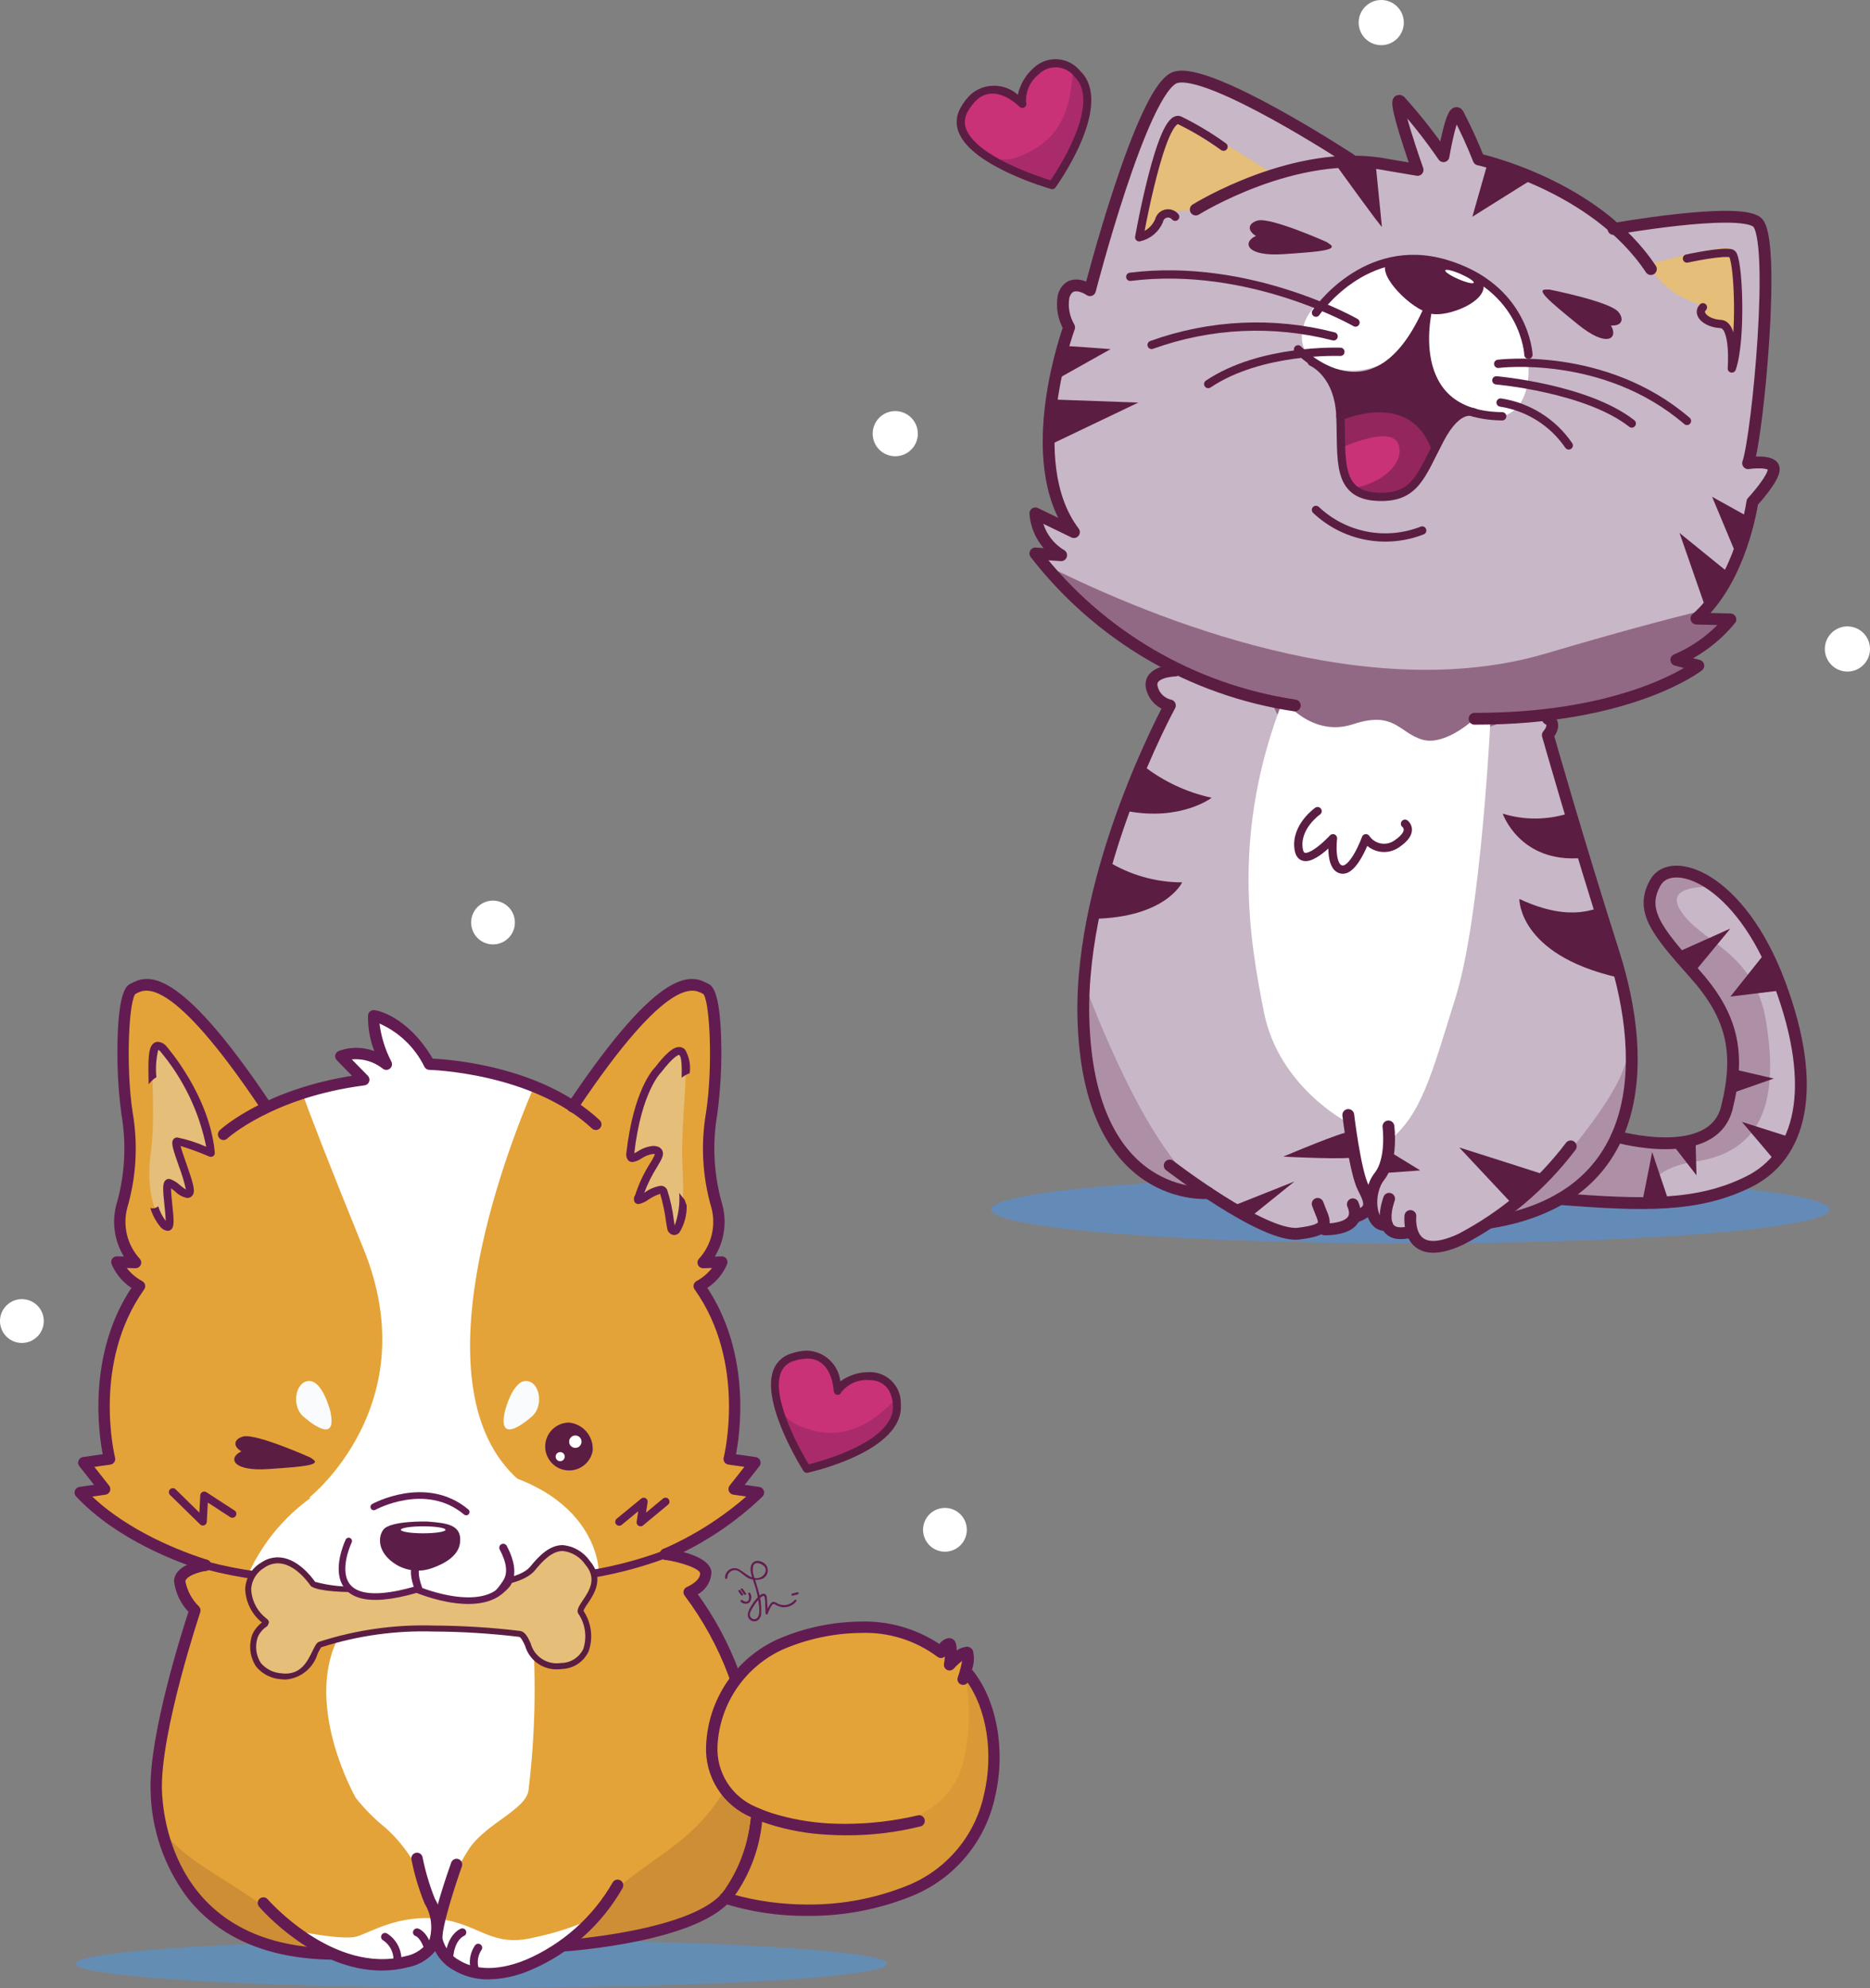 <svg width="540" height="574" viewBox="0 0 540 574" fill="none" xmlns="http://www.w3.org/2000/svg">
<rect x="0" y="0" width="540" height="574" fill="#808080" stroke="none"/>
<g clip-path="url(#clip0)">
<path d="M139.049 573.851C203.775 573.851 256.245 570.747 256.245 566.919C256.245 563.09 203.775 559.987 139.049 559.987C74.324 559.987 21.854 563.09 21.854 566.919C21.854 570.747 74.324 573.851 139.049 573.851Z" fill="#648DB4"/>
<path d="M58.968 451.454C58.968 451.454 45.028 452.522 57.37 465.26C57.37 465.26 41.46 503.284 45.501 521.47C49.541 539.656 53.175 558.728 93.427 564.137C100.612 565.892 107.455 566.789 107.455 566.789C107.455 566.789 123.112 568.544 126.137 559.412C127.088 564.657 135.481 577.827 158.549 564.137L163.507 561.509C163.507 561.509 197.247 559.959 209.069 549.01C212.511 545.739 215.101 541.675 216.611 537.172C218.122 532.67 218.508 527.867 217.736 523.181C217.736 523.181 204.874 519.759 205.545 499.165L213.195 484.007C213.195 484.007 203.543 465.739 199.54 459.669C202.404 455.396 208.693 452.977 194.011 448.036C202.021 443.677 216.675 436.622 218.119 431.092L212.696 429.926L217.462 422.073L210.961 420.797C210.961 420.797 217.825 393.534 202.383 371.8C202.383 371.8 208.104 367.424 207.721 365.316C207.721 365.316 208.484 363.794 203.909 363.985C205.758 361.541 206.97 358.676 207.436 355.647C207.902 352.618 207.607 349.521 206.578 346.634C204.28 339.336 203.756 331.594 205.052 324.052C206.007 319.169 208.607 291.372 205.052 287.328C201.497 283.284 195.862 281.611 182.364 296.932C175.959 303.673 170.273 311.061 165.396 318.978C165.396 318.978 145.431 308.059 126.503 307.156L124.597 307.348C124.597 307.348 116.587 294.575 108.772 293.432C108.365 298.044 109.291 302.676 111.441 306.776C109.574 305.642 107.5 304.889 105.34 304.562C103.18 304.235 100.976 304.34 98.857 304.871L104.605 311.365C94.727 313.139 85.094 316.078 75.908 320.121C76.425 318.707 70.666 307.847 59.419 295.403C48.173 282.959 35.639 280.078 36.153 292.098C36.666 304.118 34.442 313.274 37.487 329.479C37.177 336.388 36.219 343.253 34.627 349.984C34.251 352.498 34.413 355.064 35.103 357.511C35.793 359.957 36.995 362.23 38.63 364.177L34.305 364.368C35.508 367.04 37.318 369.394 39.592 371.242C39.592 371.242 24.91 393.739 31.585 419.859L28.225 421.717L24.218 422.576L29.796 429.642L27.506 430.439L23.004 430.511C29.054 436.657 36.157 441.67 43.974 445.313C57.014 451.396 58.968 451.454 58.968 451.454Z" fill="#E4A338"/>
<path opacity="0.5" d="M107.465 566.789C107.465 566.789 123.122 568.544 126.146 559.412C127.098 564.657 135.491 577.827 158.559 564.137L163.517 561.509C163.517 561.509 197.257 559.959 209.078 549.01C212.521 545.739 215.11 541.675 216.621 537.172C218.132 532.67 218.518 527.867 217.745 523.181C214.266 521.935 211.329 519.515 209.441 516.338C198.868 534.913 183.153 537.117 169.635 554.03C166.155 558.379 155.264 562.009 149.218 563.032C141.465 564.342 136.103 554.064 127.108 555.398C116.19 556.172 114.174 563.887 105.747 562.905C100.488 562.293 86.384 558.266 82.87 555.398C67.997 543.259 53.787 538.03 47.125 528.542C51.091 544.371 58.372 559.439 93.426 564.151C100.601 565.892 107.465 566.789 107.465 566.789Z" fill="#B87B35"/>
<path d="M46.999 302.575C46.999 302.575 59.399 316.562 60.911 332.828C57.756 331.431 54.482 330.319 51.129 329.506C49.647 329.65 55.7 342.508 54.773 344.27C53.845 346.032 50.554 341.875 48.864 341.478C47.173 341.081 49.777 352.649 48.758 354.018C47.738 355.387 41.449 348.099 43.546 332.678C45.644 317.257 41.493 298 46.999 302.575Z" fill="#E5BE79"/>
<path d="M47.857 301.815C47.816 301.774 47.775 301.733 47.731 301.695C47.152 301.143 46.397 300.811 45.599 300.758C45.324 300.757 45.051 300.813 44.798 300.922C44.545 301.031 44.317 301.19 44.128 301.391C42.776 302.759 42.759 306.181 42.913 313.024C43.413 312.404 43.98 311.841 44.603 311.344C44.776 311.212 44.96 311.098 45.154 311.002C44.901 308.35 45.081 305.675 45.688 303.081C45.873 303.173 46.046 303.288 46.201 303.423C52.905 311.365 57.495 320.871 59.545 331.059C56.881 329.861 54.091 328.962 51.228 328.38C51.159 328.376 51.091 328.376 51.022 328.38C50.815 328.398 50.614 328.463 50.436 328.571C50.258 328.679 50.107 328.827 49.996 329.003C49.38 329.964 49.893 331.655 51.642 336.63C52.488 338.84 53.174 341.109 53.694 343.418C53.099 343.034 52.527 342.614 51.984 342.159C51.157 341.377 50.18 340.771 49.113 340.376C48.859 340.316 48.593 340.326 48.345 340.405C48.096 340.484 47.873 340.629 47.7 340.824C46.913 341.7 47.016 343.493 47.495 348.01C47.642 349.378 47.837 351.281 47.857 352.458C46.889 351.188 46.153 349.756 45.685 348.229C45.401 348.481 45.061 348.662 44.693 348.758C44.326 348.853 43.941 348.859 43.57 348.776L43.419 348.745C43.983 350.654 44.912 352.434 46.157 353.987C46.416 354.357 46.75 354.667 47.137 354.899C47.525 355.13 47.957 355.276 48.405 355.329C48.648 355.33 48.888 355.274 49.105 355.166C49.322 355.058 49.512 354.9 49.657 354.706C50.321 353.813 50.205 351.999 49.756 347.77C49.602 346.292 49.387 344.243 49.39 343.052C49.77 343.319 50.191 343.654 50.543 343.935C51.496 344.921 52.728 345.591 54.074 345.854C54.427 345.856 54.773 345.758 55.072 345.572C55.371 345.385 55.611 345.118 55.765 344.8C56.398 343.589 55.686 341.269 53.787 335.86C53.205 334.197 52.456 332.069 52.151 330.833C54.969 331.705 57.739 332.725 60.449 333.889C60.631 333.966 60.83 333.994 61.027 333.97C61.223 333.947 61.41 333.873 61.569 333.756C61.729 333.639 61.855 333.482 61.935 333.302C62.016 333.121 62.048 332.922 62.029 332.726C60.521 316.275 48.374 302.4 47.857 301.815Z" fill="#631C51"/>
<path d="M190.045 308.853C190.045 308.853 184.163 314.276 182.014 332.828C181.58 336.893 185.966 331.268 189.258 332.041C192.549 332.815 187.205 336.568 184.467 345.406C182.52 349.094 190.551 341.519 191.591 343.962C192.589 347.368 193.311 350.849 193.75 354.37C194.15 356.529 198.157 356.967 197.107 337.112C196.056 317.257 202.896 292.252 190.045 308.853Z" fill="#E5BE79"/>
<path d="M196.149 344.417C196.36 347.597 195.911 350.787 194.831 353.785C194.756 353.354 194.674 352.824 194.578 352.235C194.225 349.273 193.583 346.352 192.662 343.514C192.508 343.146 192.244 342.834 191.907 342.621C191.57 342.408 191.175 342.304 190.777 342.323C189.07 342.606 187.457 343.295 186.072 344.332H186.048C187.02 341.736 188.255 339.247 189.733 336.903C191.026 334.741 191.807 333.437 191.29 332.209C191.123 331.866 190.875 331.569 190.568 331.343C190.26 331.118 189.902 330.971 189.524 330.916C189.221 330.845 188.912 330.81 188.601 330.81C186.992 330.967 185.449 331.522 184.108 332.424C183.814 332.589 183.458 332.787 183.157 332.938C185.21 315.183 190.777 309.729 190.828 309.671C190.874 309.627 190.917 309.58 190.958 309.531C194.626 304.792 195.899 304.552 196.125 304.552C196.809 304.939 196.932 307.745 196.84 311.135C197.532 310.574 198.314 310.133 199.153 309.832C199.503 307.475 199.036 305.07 197.829 303.016C197.612 302.778 197.348 302.588 197.053 302.458C196.758 302.328 196.44 302.262 196.118 302.263C194.428 302.263 192.354 304.001 189.199 308.08C188.44 308.84 182.952 314.868 180.888 332.715C180.807 333.096 180.806 333.489 180.886 333.87C180.966 334.251 181.125 334.61 181.354 334.926C181.513 335.101 181.707 335.24 181.924 335.334C182.142 335.428 182.376 335.474 182.613 335.47C183.555 335.342 184.453 334.99 185.23 334.443C186.243 333.758 187.395 333.307 188.604 333.122C188.74 333.121 188.875 333.136 189.008 333.167L189.134 333.201C188.755 334.09 188.297 334.943 187.766 335.75C185.934 338.634 184.473 341.738 183.42 344.989C183.22 345.274 183.097 345.607 183.063 345.954C183.03 346.301 183.087 346.651 183.229 346.97C183.35 347.166 183.52 347.328 183.723 347.439C183.926 347.55 184.154 347.607 184.385 347.603C185.426 347.408 186.404 346.967 187.239 346.316C188.291 345.609 189.434 345.047 190.636 344.646C191.411 347.251 191.972 349.915 192.313 352.612C192.44 353.409 192.549 354.1 192.655 354.6C192.708 355.109 192.939 355.584 193.308 355.939C193.677 356.295 194.159 356.509 194.67 356.543C194.962 356.537 195.25 356.469 195.514 356.345C195.778 356.221 196.013 356.042 196.203 355.821C197.64 353.471 198.366 350.756 198.294 348.003C198.086 347.444 197.883 346.889 197.685 346.337C197.148 345.71 196.648 345.06 196.149 344.417Z" fill="#631C51"/>
<path d="M71.647 454.52C76.555 443.666 84.831 434.684 95.248 428.906C105.664 423.128 117.666 420.863 129.472 422.446C172.704 426.843 172.875 453.408 172.875 453.408C172.875 453.408 152.664 460.71 153.714 469.691C154.892 485.456 154.518 501.299 152.595 516.991C151.712 522.346 140.787 526.294 135.754 533.292C131.298 539.938 128.35 547.478 127.118 555.385C127.118 555.385 125.065 550.41 122.489 543.816C120.087 537.635 116.265 532.107 111.331 527.677C108.14 525.115 105.248 522.202 102.709 518.993C97.538 509.385 88.858 487.172 98.695 470.944C98.685 470.944 75.955 452.799 71.647 454.52Z" fill="white"/>
<path d="M95.808 565.246H95.79C77.362 564.962 63.436 558.95 54.389 547.382C47.809 538.533 44.168 527.843 43.981 516.817C43.54 500.639 53.356 470.122 54.985 465.182C52.642 462.808 51.151 459.726 50.745 456.416C50.981 452.015 58.328 450.845 59.166 450.725C59.466 450.683 59.771 450.761 60.014 450.943C60.256 451.126 60.417 451.397 60.459 451.697C60.502 451.998 60.423 452.303 60.241 452.545C60.059 452.788 59.788 452.948 59.488 452.991C57.435 453.288 53.137 454.544 53.031 456.539C53.58 459.425 55.004 462.072 57.11 464.121C57.252 464.271 57.352 464.458 57.396 464.661C57.441 464.863 57.429 465.074 57.363 465.271C57.246 465.613 45.808 499.9 46.267 516.755C46.475 524.344 49.842 562.245 95.818 562.946C96.111 562.962 96.386 563.09 96.588 563.303C96.789 563.516 96.901 563.798 96.901 564.091C96.901 564.384 96.789 564.666 96.588 564.879C96.386 565.092 96.111 565.219 95.818 565.235L95.808 565.246Z" fill="#631C51" stroke="#631C51" stroke-width="0.992" stroke-miterlimit="10"/>
<path d="M95.326 407.193C95.326 407.193 93.081 398.458 89.167 398.673C85.252 398.889 84.079 405.896 87.596 408.938C91.114 411.98 97.409 416.263 95.326 407.193Z" fill="#F9FBFC"/>
<path d="M145.852 407.193C145.852 407.193 148.096 398.458 152.011 398.673C155.925 398.889 157.098 405.896 153.581 408.938C150.064 411.98 143.771 416.263 145.852 407.193Z" fill="#F9FBFC"/>
<path d="M58.581 440.416C58.279 440.412 57.991 440.289 57.78 440.074L49.106 431.582C48.999 431.477 48.913 431.351 48.854 431.213C48.795 431.075 48.764 430.926 48.763 430.776C48.761 430.626 48.789 430.477 48.845 430.337C48.901 430.198 48.984 430.071 49.089 429.963C49.194 429.856 49.319 429.77 49.458 429.711C49.596 429.652 49.745 429.621 49.895 429.62C50.045 429.618 50.194 429.646 50.334 429.702C50.473 429.758 50.6 429.841 50.708 429.946L57.571 436.666L57.835 431.674C57.845 431.474 57.909 431.28 58.018 431.111C58.128 430.943 58.279 430.807 58.459 430.716C58.638 430.625 58.837 430.583 59.038 430.594C59.238 430.605 59.432 430.668 59.6 430.778L67.733 436.071C67.987 436.236 68.165 436.496 68.228 436.793C68.29 437.09 68.233 437.399 68.067 437.653C67.901 437.907 67.642 438.085 67.345 438.148C67.048 438.21 66.739 438.153 66.484 437.987L60.014 433.775L59.72 439.318C59.709 439.538 59.634 439.749 59.506 439.928C59.377 440.106 59.2 440.244 58.995 440.324C58.863 440.38 58.723 440.411 58.581 440.416Z" fill="#631C51"/>
<path d="M184.977 440.632C184.779 440.631 184.584 440.579 184.412 440.481C184.21 440.368 184.047 440.195 183.946 439.987C183.844 439.778 183.809 439.544 183.844 439.315L184.306 436.283L179.495 440.242C179.259 440.418 178.964 440.497 178.672 440.461C178.379 440.426 178.111 440.279 177.924 440.051C177.737 439.823 177.645 439.532 177.667 439.239C177.688 438.945 177.823 438.67 178.041 438.473L185.162 432.619C185.341 432.472 185.56 432.384 185.79 432.365C186.021 432.345 186.252 432.396 186.453 432.511C186.654 432.625 186.815 432.798 186.916 433.006C187.018 433.213 187.053 433.447 187.019 433.676L186.561 436.687L191.454 432.622C191.57 432.526 191.703 432.454 191.847 432.409C191.99 432.365 192.141 432.349 192.291 432.363C192.44 432.377 192.586 432.421 192.719 432.491C192.852 432.561 192.969 432.657 193.065 432.772C193.161 432.888 193.234 433.022 193.278 433.165C193.322 433.309 193.338 433.46 193.324 433.609C193.31 433.759 193.267 433.905 193.196 434.037C193.126 434.17 193.031 434.288 192.915 434.384L185.706 440.368C185.501 440.539 185.243 440.632 184.977 440.632Z" fill="#631C51"/>
<path d="M89.58 420.752C89.58 420.752 73.95 413.745 70.21 414.703C66.471 415.661 66.631 419.709 76.992 421.276C87.353 422.843 93.09 423.654 89.58 420.752Z" fill="#5C1D43"/>
<path d="M89.641 420.855C89.641 420.855 72.876 417.386 69.42 419.144C65.964 420.903 67.025 424.804 77.464 424.099C87.903 423.394 93.693 422.942 89.641 420.855Z" fill="#5C1D43"/>
<path d="M59.334 452.994C59.218 452.994 59.102 452.975 58.992 452.939C51.837 450.688 33.939 444.105 22.329 431.654C22.186 431.5 22.088 431.31 22.046 431.105C22.003 430.899 22.018 430.686 22.089 430.489C22.159 430.291 22.283 430.117 22.446 429.985C22.609 429.853 22.806 429.769 23.014 429.741L28.084 429.026L23.294 422.963C23.169 422.805 23.088 422.617 23.059 422.418C23.03 422.219 23.055 422.016 23.129 421.829C23.204 421.643 23.326 421.479 23.485 421.355C23.643 421.23 23.831 421.15 24.03 421.122L30.24 420.239C29.108 414.628 25.45 391.156 38.637 371.653C35.97 370.028 33.883 367.603 32.673 364.724C32.608 364.549 32.587 364.36 32.612 364.174C32.637 363.989 32.708 363.812 32.817 363.66C32.925 363.506 33.07 363.382 33.238 363.299C33.407 363.216 33.594 363.177 33.782 363.184L36.707 363.277C35.219 361.096 34.208 358.625 33.742 356.027C33.275 353.428 33.364 350.76 34 348.198C36.56 339.539 37.088 330.406 35.544 321.51C34.589 314.284 34.224 306.992 34.452 299.707C34.859 286.021 37.087 284.858 37.822 284.478L38.052 284.358C42.062 282.261 50.404 277.891 77.807 318.844C77.976 319.097 78.037 319.406 77.978 319.703C77.919 320.001 77.744 320.263 77.492 320.432C77.24 320.601 76.931 320.662 76.633 320.603C76.335 320.544 76.073 320.369 75.904 320.117C49.641 280.868 41.993 284.875 39.112 286.387L38.866 286.514C36.717 287.787 35.759 307.69 37.805 321.167C39.405 330.35 38.865 339.778 36.228 348.718C35.568 351.325 35.562 354.055 36.211 356.665C36.861 359.275 38.145 361.684 39.95 363.677C40.112 363.836 40.223 364.04 40.268 364.262C40.314 364.484 40.292 364.714 40.206 364.924C40.121 365.134 39.974 365.314 39.786 365.44C39.598 365.566 39.377 365.634 39.15 365.634H39.112L35.602 365.525C36.922 367.508 38.711 369.136 40.809 370.264C40.957 370.337 41.087 370.442 41.191 370.571C41.294 370.7 41.369 370.85 41.409 371.01C41.449 371.17 41.454 371.338 41.423 371.5C41.392 371.662 41.326 371.816 41.23 371.951C25.912 393.462 32.676 420.64 32.745 420.913C32.785 421.069 32.792 421.231 32.765 421.389C32.738 421.548 32.678 421.699 32.589 421.832C32.5 421.966 32.384 422.08 32.248 422.165C32.112 422.251 31.959 422.307 31.8 422.33L26.326 423.106L31.116 429.173C31.242 429.33 31.323 429.518 31.352 429.717C31.381 429.916 31.356 430.119 31.28 430.305C31.206 430.492 31.083 430.656 30.925 430.78C30.767 430.904 30.579 430.985 30.38 431.014L25.573 431.698C36.806 442.722 53.024 448.666 59.69 450.763C59.949 450.846 60.171 451.019 60.314 451.251C60.458 451.483 60.514 451.758 60.473 452.028C60.432 452.297 60.296 452.543 60.089 452.722C59.883 452.9 59.62 452.999 59.347 453.001L59.334 452.994Z" fill="#631C51" stroke="#631C51" stroke-width="0.992" stroke-miterlimit="10"/>
<path d="M74.44 456.002C74.394 456.005 74.348 456.005 74.303 456.002C69.154 455.317 64.054 454.302 59.036 452.963C58.757 452.872 58.524 452.677 58.385 452.419C58.245 452.161 58.21 451.859 58.286 451.576C58.363 451.293 58.544 451.05 58.795 450.896C59.045 450.743 59.344 450.692 59.631 450.753C64.543 452.065 69.534 453.06 74.573 453.73C74.86 453.768 75.121 453.913 75.305 454.136C75.489 454.359 75.582 454.644 75.565 454.933C75.549 455.221 75.423 455.493 75.214 455.693C75.005 455.893 74.729 456.007 74.44 456.012V456.002Z" fill="#631C51"/>
<path d="M192.187 449.812C191.925 449.811 191.672 449.72 191.469 449.555C191.266 449.391 191.126 449.161 191.071 448.906C191.016 448.65 191.051 448.383 191.168 448.15C191.286 447.916 191.48 447.73 191.718 447.622C200.81 443.661 209.217 438.283 216.624 431.688L211.833 431.004C211.635 430.975 211.447 430.894 211.289 430.77C211.131 430.646 211.008 430.483 210.933 430.296C210.859 430.11 210.834 429.907 210.862 429.708C210.89 429.509 210.971 429.321 211.094 429.163L215.885 423.096L210.41 422.32C210.251 422.297 210.098 422.242 209.962 422.156C209.826 422.07 209.709 421.957 209.62 421.823C209.531 421.689 209.471 421.538 209.444 421.38C209.418 421.221 209.425 421.059 209.466 420.903C209.534 420.629 216.281 393.424 200.98 371.94C200.884 371.806 200.818 371.652 200.787 371.489C200.756 371.327 200.762 371.16 200.802 370.999C200.843 370.838 200.918 370.688 201.022 370.559C201.125 370.43 201.256 370.324 201.404 370.25C203.495 369.123 205.277 367.499 206.592 365.521L203.081 365.631C202.851 365.641 202.623 365.581 202.428 365.459C202.233 365.337 202.08 365.158 201.99 364.947C201.9 364.735 201.876 364.5 201.921 364.275C201.966 364.049 202.078 363.842 202.243 363.681C204.048 361.688 205.333 359.28 205.983 356.67C206.632 354.061 206.626 351.331 205.965 348.725C203.328 339.785 202.788 330.357 204.388 321.174C206.441 307.697 205.476 287.793 203.324 286.521L203.078 286.394C200.2 284.885 192.553 280.872 166.289 320.124C166.12 320.376 165.858 320.551 165.56 320.61C165.262 320.669 164.953 320.607 164.701 320.439C164.449 320.27 164.274 320.008 164.215 319.71C164.156 319.412 164.218 319.103 164.386 318.851C191.793 277.895 200.132 282.268 204.142 284.365L204.371 284.485C205.103 284.861 207.334 286.011 207.741 299.714C207.971 306.999 207.606 314.291 206.65 321.516C205.105 330.413 205.633 339.546 208.193 348.205C208.83 350.767 208.918 353.435 208.451 356.034C207.985 358.632 206.975 361.103 205.486 363.284L208.408 363.191C208.596 363.184 208.783 363.224 208.951 363.307C209.12 363.39 209.265 363.514 209.373 363.667C209.483 363.819 209.553 363.995 209.579 364.181C209.604 364.366 209.584 364.555 209.52 364.731C208.31 367.61 206.223 370.034 203.557 371.66C216.737 391.163 213.086 414.635 211.953 420.246L218.163 421.129C218.362 421.157 218.551 421.237 218.709 421.362C218.867 421.486 218.989 421.649 219.064 421.836C219.139 422.023 219.163 422.226 219.134 422.425C219.105 422.624 219.024 422.812 218.899 422.97L214.109 429.033L219.18 429.748C219.387 429.777 219.582 429.862 219.745 429.994C219.907 430.126 220.03 430.3 220.101 430.497C220.171 430.694 220.186 430.907 220.145 431.112C220.103 431.317 220.006 431.507 219.864 431.66C211.949 439.265 202.729 445.382 192.645 449.716C192.501 449.78 192.345 449.812 192.187 449.812Z" fill="#631C51" stroke="#631C51" stroke-width="0.992" stroke-miterlimit="10"/>
<path d="M167.75 456.002C167.461 455.997 167.184 455.883 166.975 455.683C166.766 455.483 166.641 455.211 166.624 454.922C166.607 454.634 166.7 454.349 166.884 454.126C167.068 453.903 167.33 453.758 167.616 453.719C175.866 452.559 183.966 450.507 191.773 447.598C191.913 447.545 192.063 447.52 192.213 447.524C192.363 447.529 192.511 447.563 192.647 447.625C192.784 447.686 192.908 447.774 193.011 447.884C193.114 447.993 193.194 448.122 193.247 448.262C193.301 448.402 193.326 448.552 193.321 448.702C193.317 448.852 193.283 449 193.221 449.137C193.159 449.274 193.071 449.397 192.962 449.5C192.853 449.603 192.724 449.683 192.584 449.737C184.601 452.708 176.321 454.806 167.887 455.995L167.75 456.002Z" fill="#631C51"/>
<path d="M162.505 562.892C162.201 562.902 161.907 562.791 161.685 562.583C161.464 562.376 161.334 562.09 161.324 561.786C161.314 561.483 161.425 561.189 161.632 560.967C161.839 560.746 162.126 560.616 162.429 560.606C162.819 560.582 201.435 557.917 209.582 545.955C216.131 536.374 223.378 519.438 210.8 483.48C207.688 475.208 203.413 467.421 198.106 460.354C197.995 460.215 197.919 460.051 197.882 459.877C197.846 459.703 197.851 459.522 197.897 459.35C197.943 459.178 198.028 459.02 198.147 458.887C198.265 458.754 198.413 458.65 198.578 458.585C198.619 458.585 202.896 456.758 202.653 454.065C202.506 452.433 197.035 450.541 192.016 449.798C191.716 449.753 191.446 449.59 191.266 449.346C191.086 449.102 191.011 448.796 191.056 448.496C191.101 448.196 191.264 447.927 191.508 447.747C191.752 447.567 192.058 447.491 192.358 447.537C195.215 447.957 204.563 449.658 204.942 453.86C204.898 455.182 204.481 456.465 203.739 457.562C202.998 458.658 201.962 459.522 200.751 460.056C205.844 467.012 209.953 474.638 212.963 482.717C222.8 510.839 222.327 531.341 211.481 547.241C202.694 560.124 164.219 562.782 162.587 562.888L162.505 562.892Z" fill="#631C51" stroke="#631C51" stroke-width="0.992" stroke-miterlimit="10"/>
<path d="M169.057 462.4C170.867 459.717 173.6 455.67 169.655 451.109C168.843 449.932 167.784 448.947 166.552 448.221C165.32 447.495 163.944 447.047 162.521 446.907C160.729 447.208 159.022 447.892 157.517 448.911C156.012 449.931 154.744 451.263 153.8 452.816C149.718 457.798 133.831 458.8 109.521 458.8H106.784C105.97 458.8 105.162 458.8 104.368 458.8C101.521 458.8 92.985 458.8 90.412 457.312C89.58 456.091 85.461 450.438 80.215 450.438C78.644 450.452 77.115 450.949 75.836 451.861C74.643 452.57 73.641 453.559 72.915 454.742C72.19 455.924 71.763 457.265 71.672 458.65C71.727 460.424 72.171 462.164 72.972 463.748C73.772 465.333 74.909 466.722 76.304 467.82C76.478 467.956 76.639 468.108 76.787 468.271L76.54 468.832L76.462 468.901C75.687 469.39 75.018 470.03 74.494 470.783C73.935 471.481 73.549 472.302 73.369 473.178C73.331 473.315 73.314 473.407 73.311 473.424V473.452V473.493C73.056 474.705 73.043 475.956 73.273 477.173C73.504 478.39 73.972 479.55 74.652 480.586C75.443 481.537 76.418 482.32 77.519 482.887C78.619 483.453 79.823 483.793 81.057 483.884C81.532 483.954 82.011 483.989 82.491 483.99C87.623 483.99 89.655 479.809 90.99 477.041C91.306 476.224 91.757 475.466 92.324 474.8L92.803 474.629C103.296 471.299 114.278 469.774 125.281 470.119C133.577 470.159 141.864 470.675 150.101 471.666C151.09 471.895 151.644 472.993 152.465 474.745C152.964 476.543 154.036 478.129 155.518 479.263C157 480.397 158.811 481.016 160.677 481.027C161.193 481.026 161.708 480.994 162.22 480.931C163.696 480.892 165.132 480.442 166.367 479.633C167.603 478.824 168.588 477.687 169.214 476.35C169.834 474.529 170.022 472.589 169.764 470.683C169.507 468.777 168.81 466.957 167.729 465.366C167.37 464.901 168.229 463.625 169.057 462.4Z" fill="#E5BE79"/>
<g style="mix-blend-mode:multiply" opacity="0.23">
<path d="M164.219 463.129C165.847 461.367 168.308 458.701 164.756 455.697C163.019 454.029 160.736 453.046 158.33 452.932C155.316 453.209 152.512 454.594 150.461 456.819C146.786 460.097 132.477 460.758 110.579 460.758H108.115H105.939C101.725 460.928 97.505 460.6 93.368 459.779C90.997 457.153 87.711 455.535 84.185 455.256C82.813 455.254 81.461 455.576 80.236 456.193C77.259 457.678 76.555 459.444 76.472 460.658C76.601 461.935 77.052 463.158 77.782 464.214C78.512 465.269 79.498 466.123 80.647 466.694C80.799 466.781 80.944 466.879 81.081 466.988L80.859 467.358L80.787 467.402C80.124 467.701 79.523 468.121 79.015 468.641C78.531 469.062 78.175 469.611 77.988 470.225C77.954 470.317 77.937 470.376 77.933 470.389V470.417C77.707 471.232 77.7 472.093 77.912 472.912C78.124 473.731 78.548 474.48 79.141 475.084C80.771 476.426 82.8 477.19 84.91 477.256C85.351 477.301 85.786 477.325 86.203 477.325C87.78 477.358 89.334 476.947 90.688 476.138C92.042 475.329 93.14 474.155 93.857 472.75C94.22 472.203 94.768 471.382 95.062 471.279L95.493 471.166C105.082 468.957 114.91 467.959 124.747 468.196C131.635 468.196 139.156 468.538 147.104 469.223C147.994 469.373 148.497 470.095 149.236 471.255C149.921 472.602 150.992 473.714 152.312 474.451C153.631 475.187 155.141 475.513 156.647 475.388C157.088 475.388 157.557 475.368 158.036 475.327C159.253 475.378 160.464 475.129 161.563 474.603C162.662 474.077 163.615 473.289 164.338 472.309C164.885 471.113 165.05 469.777 164.81 468.484C164.57 467.19 163.937 466.003 162.997 465.082C162.7 464.774 163.469 463.94 164.219 463.129Z" fill="#E5BE79"/>
</g>
<path d="M82.481 484.866C81.961 484.863 81.442 484.825 80.927 484.753C79.581 484.648 78.269 484.271 77.07 483.647C75.872 483.023 74.812 482.163 73.954 481.119C73.204 479.994 72.685 478.731 72.427 477.404C72.169 476.076 72.178 474.711 72.452 473.387V473.339V473.284C72.452 473.267 72.48 473.15 72.524 472.976C72.733 471.981 73.173 471.05 73.807 470.256C74.309 469.537 74.932 468.911 75.648 468.405C74.178 467.223 72.984 465.735 72.147 464.046C71.309 462.356 70.85 460.504 70.8 458.619C70.893 457.1 71.354 455.627 72.145 454.327C72.935 453.026 74.031 451.938 75.337 451.157C76.759 450.146 78.457 449.597 80.202 449.583C85.677 449.583 89.919 455.132 90.987 456.659C95.339 457.833 99.858 458.268 104.355 457.945C105.149 457.945 105.953 457.945 106.75 457.945H109.487C132.877 457.945 149.246 456.98 153.102 452.279C155.75 449.045 158.72 446.052 162.488 446.052C164.035 446.186 165.534 446.659 166.878 447.436C168.222 448.214 169.38 449.277 170.268 450.551C174.644 455.615 171.572 460.169 169.734 462.889C169.24 463.554 168.821 464.271 168.486 465.028C169.626 466.728 170.355 468.671 170.613 470.703C170.872 472.734 170.653 474.798 169.974 476.729C169.292 478.208 168.213 479.467 166.856 480.366C165.5 481.265 163.919 481.769 162.293 481.821C161.748 481.888 161.199 481.922 160.65 481.923C158.619 481.919 156.643 481.256 155.02 480.035C153.397 478.813 152.212 477.099 151.645 475.149C150.96 473.684 150.471 472.709 149.9 472.541C141.715 471.558 133.48 471.045 125.237 471.005C114.335 470.656 103.452 472.16 93.053 475.453L92.711 475.576C92.336 476.17 92.003 476.79 91.716 477.431C91.109 479.459 89.901 481.255 88.252 482.582C86.604 483.909 84.591 484.706 82.481 484.866ZM74.146 473.664C73.676 475.877 74.1 478.187 75.326 480.089C76.052 480.949 76.942 481.654 77.945 482.162C78.947 482.671 80.042 482.974 81.163 483.053C81.6 483.116 82.04 483.148 82.481 483.148C87.086 483.148 88.889 479.412 90.207 476.685C91.052 474.937 91.442 474.273 91.962 474.037L92.041 474.006L92.472 473.852C103.066 470.478 114.158 468.931 125.271 469.277C133.6 469.318 141.921 469.836 150.19 470.831H150.283C151.73 471.173 152.428 472.661 153.236 474.396C153.67 476.044 154.635 477.503 155.981 478.548C157.328 479.593 158.98 480.166 160.684 480.178C161.167 480.176 161.649 480.147 162.128 480.089C163.452 480.063 164.742 479.67 165.856 478.953C166.969 478.237 167.862 477.225 168.434 476.031C168.989 474.349 169.151 472.562 168.91 470.806C168.669 469.051 168.03 467.374 167.042 465.904C166.32 464.922 167.257 463.529 168.345 461.921C170.104 459.31 172.52 455.735 169.002 451.656C168.267 450.576 167.307 449.669 166.187 448.995C165.068 448.321 163.817 447.897 162.518 447.752C159.466 447.752 156.842 450.441 154.461 453.346C150.143 458.616 134.715 459.646 109.518 459.646H106.781H104.365C99.38 459.646 92.465 459.481 89.978 458.044C89.872 457.984 89.779 457.904 89.704 457.808C88.968 456.724 85.047 451.307 80.219 451.307C78.821 451.323 77.46 451.767 76.322 452.58C75.241 453.215 74.33 454.104 73.67 455.17C73.009 456.236 72.618 457.447 72.531 458.698C72.591 460.338 73.008 461.946 73.754 463.408C74.5 464.87 75.556 466.151 76.849 467.163C77.061 467.331 77.258 467.517 77.437 467.72C77.543 467.843 77.612 467.992 77.637 468.152C77.661 468.312 77.639 468.476 77.574 468.624L77.331 469.185C77.281 469.298 77.208 469.399 77.116 469.483L77.068 469.524C77.021 469.564 76.972 469.602 76.921 469.637C76.247 470.068 75.666 470.629 75.21 471.286C74.72 471.894 74.382 472.609 74.221 473.373L74.173 473.578V473.633L74.146 473.664Z" fill="#5C1D43"/>
<path d="M209.466 547.932C227.059 553.292 245.953 552.507 263.041 545.705C290.786 534.222 292.015 497.858 279.201 482.769L278.127 484.757C278.127 484.757 280.683 477.229 279.201 477.007C277.719 476.784 274.199 480.62 274.199 480.62C274.199 480.62 275.153 474.926 274.199 474.567C273.244 474.208 271.728 477.007 271.728 477.007C263.034 469.681 245.601 466.348 225.629 474.567C205.658 482.786 196.413 513.652 217.76 523.181C238.994 532.665 265.422 525.665 265.422 525.665C265.422 525.665 241.016 532.508 218.632 523.636C218.619 523.636 217.924 538.9 209.466 547.932Z" fill="#E4A338"/>
<g opacity="0.5">
<path opacity="0.5" d="M278.639 483.812C280.174 491.156 280.197 498.736 278.708 506.09C273.346 537.911 225.249 525.501 219.237 523.821C220.312 524.259 221.396 524.657 222.491 525.015C221.198 524.606 219.907 524.15 218.618 523.646C218.618 523.646 217.934 538.896 209.465 547.939C227.059 553.299 245.952 552.513 263.04 545.712C290.786 534.229 292.014 497.865 279.2 482.775L278.639 483.812ZM239.363 528.029C248.113 528.466 256.88 527.67 265.408 525.665C256.894 527.752 248.114 528.549 239.363 528.029Z" fill="#B87B35"/>
</g>
<path d="M233.361 552.603C225.125 552.691 216.926 551.479 209.068 549.01C208.89 548.946 208.73 548.838 208.603 548.697C208.477 548.555 208.387 548.385 208.343 548.2C208.298 548.016 208.3 547.823 208.349 547.64C208.397 547.456 208.49 547.288 208.62 547.149C215.672 539.621 217.15 527.348 217.414 524.289L217.266 524.224C213.276 522.583 209.894 519.742 207.589 516.094C205.284 512.446 204.17 508.172 204.401 503.863C204.677 497.365 206.772 491.076 210.446 485.71C214.12 480.344 219.226 476.117 225.184 473.51C232.57 470.366 240.502 468.704 248.529 468.617C256.673 468.372 264.686 470.714 271.416 475.306C271.674 474.81 272.041 474.379 272.491 474.047C272.94 473.715 273.46 473.49 274.01 473.39C274.21 473.391 274.408 473.427 274.595 473.496C275.108 473.691 275.964 474.02 275.727 477.564C276.69 476.581 277.976 475.981 279.347 475.874C279.576 475.907 279.795 475.99 279.987 476.118C280.18 476.246 280.341 476.415 280.459 476.613C280.927 478.428 280.807 480.345 280.117 482.088C287.357 490.672 290.04 505.385 286.827 518.736C285.49 524.948 282.667 530.742 278.601 535.624C274.534 540.507 269.345 544.331 263.478 546.769C253.922 550.681 243.687 552.664 233.361 552.603ZM211.463 547.361C218.594 549.339 225.962 550.333 233.361 550.314C243.387 550.373 253.325 548.448 262.602 544.648C268.135 542.348 273.027 538.742 276.861 534.138C280.695 529.534 283.356 524.07 284.617 518.213C287.525 506.176 285.414 493.033 279.382 484.842L279.132 485.301C278.998 485.557 278.772 485.754 278.499 485.85C278.227 485.947 277.927 485.936 277.662 485.821C277.397 485.705 277.185 485.493 277.07 485.228C276.955 484.962 276.945 484.663 277.041 484.39C277.738 482.438 278.232 480.419 278.516 478.365C277.239 479.231 276.072 480.249 275.04 481.397C274.873 481.578 274.652 481.7 274.41 481.746C274.167 481.791 273.917 481.757 273.696 481.648C273.475 481.54 273.294 481.363 273.182 481.144C273.07 480.924 273.031 480.675 273.072 480.432C273.302 479.097 273.438 477.748 273.479 476.394C273.204 476.762 272.955 477.148 272.734 477.551C272.654 477.701 272.542 477.832 272.406 477.934C272.269 478.036 272.112 478.106 271.945 478.139C271.778 478.171 271.605 478.166 271.44 478.124C271.276 478.081 271.122 478.002 270.992 477.893C264.525 473.07 256.601 470.608 248.54 470.916C240.812 471.003 233.177 472.607 226.067 475.635C220.547 478.105 215.817 482.053 212.4 487.042C208.983 492.031 207.01 497.868 206.701 503.907C206.491 507.766 207.487 511.594 209.549 514.861C211.611 518.129 214.638 520.675 218.211 522.147C219.726 522.822 221.275 523.42 222.85 523.937C228.276 525.613 233.888 526.611 239.558 526.907C240.981 526.982 242.453 527.02 243.927 527.02C251.06 527.022 258.17 526.2 265.114 524.57C265.406 524.49 265.719 524.53 265.982 524.68C266.246 524.831 266.438 525.08 266.518 525.372C266.598 525.665 266.558 525.977 266.408 526.241C266.258 526.504 266.009 526.697 265.716 526.777C258.733 528.512 251.561 529.37 244.365 529.333C242.706 529.333 241.043 529.285 239.425 529.189C233.55 528.931 227.735 527.896 222.132 526.11C221.297 525.846 220.462 525.559 219.638 525.258C218.97 533.229 216.15 540.869 211.477 547.361H211.463Z" fill="#631C51" stroke="#631C51" stroke-width="0.992" stroke-miterlimit="10"/>
<path d="M126.53 307.173L124.624 307.365C124.624 307.365 116.614 294.592 108.799 293.449C108.392 298.061 109.318 302.693 111.468 306.793C109.601 305.659 107.527 304.906 105.367 304.579C103.207 304.252 101.003 304.357 98.883 304.888L104.604 311.365C98.766 312.463 92.995 313.892 87.319 315.645C89.508 321.701 94.347 334.406 104.984 360.553C123.29 405.55 89.279 432.355 89.279 432.355H132.049L149.841 427.298C119.772 400.924 145.889 333.068 154.139 313.849C145.346 310.178 136.028 307.925 126.53 307.173Z" fill="white"/>
<path d="M64.565 328.633C64.335 328.634 64.109 328.565 63.919 328.436C63.728 328.306 63.581 328.122 63.497 327.907C63.413 327.692 63.396 327.457 63.448 327.233C63.5 327.008 63.618 326.805 63.788 326.649C64.325 326.153 76.886 314.779 102.681 310.91L97.607 305.726C97.477 305.595 97.38 305.435 97.326 305.259C97.271 305.082 97.26 304.895 97.294 304.714C97.328 304.533 97.405 304.362 97.519 304.217C97.633 304.072 97.781 303.957 97.949 303.882C99.734 303.218 101.635 302.921 103.538 303.009C105.44 303.097 107.305 303.569 109.022 304.395C107.446 300.854 106.681 297.006 106.78 293.131C106.795 292.979 106.84 292.831 106.913 292.696C106.986 292.561 107.086 292.443 107.205 292.347C107.325 292.251 107.462 292.181 107.61 292.139C107.757 292.097 107.911 292.086 108.063 292.105C108.436 292.153 117.179 293.388 124.685 306.099C129.298 306.294 156.058 308.08 172.82 323.734C172.933 323.835 173.024 323.958 173.089 324.096C173.154 324.233 173.19 324.382 173.197 324.534C173.203 324.685 173.18 324.837 173.127 324.979C173.074 325.121 172.994 325.252 172.89 325.363C172.786 325.474 172.662 325.563 172.523 325.625C172.385 325.687 172.235 325.721 172.084 325.725C171.932 325.729 171.781 325.702 171.639 325.647C171.498 325.592 171.369 325.509 171.26 325.403C153.892 309.189 124.289 308.371 123.991 308.364C123.794 308.36 123.601 308.305 123.431 308.205C123.261 308.104 123.12 307.961 123.023 307.789C120.127 301.839 115.129 297.174 108.994 294.695C109.413 298.876 110.622 302.94 112.556 306.67C112.685 306.902 112.73 307.171 112.683 307.431C112.636 307.692 112.5 307.929 112.298 308.1C112.096 308.271 111.84 308.367 111.575 308.371C111.31 308.375 111.052 308.286 110.845 308.121C109.41 306.981 107.75 306.156 105.974 305.701C104.198 305.245 102.347 305.168 100.539 305.476L105.87 310.91C106.019 311.063 106.122 311.254 106.168 311.463C106.213 311.672 106.2 311.889 106.129 312.09C106.058 312.292 105.932 312.469 105.765 312.603C105.599 312.736 105.398 312.821 105.186 312.846C78.583 316.268 65.424 328.195 65.294 328.312C65.097 328.503 64.839 328.617 64.565 328.633Z" fill="#631C51" stroke="#631C51" stroke-width="0.992" stroke-miterlimit="10"/>
<path d="M107.941 435.027C107.941 435.027 122.955 426.723 134.629 436.495" stroke="#631C51" stroke-width="1.916" stroke-linecap="round" stroke-linejoin="round"/>
<path d="M99.267 447.523C99.267 447.523 94.531 467.519 120.351 458.841C128.022 461.237 143.689 465.91 147.217 454.274L140.257 451.762L131.58 452.741L122.243 448.354L109.716 446.9L99.267 447.523Z" fill="white"/>
<path d="M120.894 459.632C120.67 459.647 120.445 459.596 120.249 459.485C120.053 459.374 119.894 459.207 119.793 459.006C117.654 453.233 119.108 451.67 119.608 451.328C119.851 451.173 120.135 451.095 120.423 451.104C120.711 451.113 120.99 451.209 121.223 451.379C121.314 451.444 121.388 451.53 121.439 451.63C121.491 451.73 121.517 451.84 121.517 451.952C121.517 452.064 121.491 452.175 121.439 452.274C121.388 452.374 121.314 452.46 121.223 452.525C121.131 452.648 120.275 453.955 121.979 458.547C122.15 459.002 121.794 459.474 121.185 459.601C121.089 459.62 120.992 459.631 120.894 459.632Z" fill="#631C51"/>
<path d="M123.364 439.246C123.364 439.246 112.823 438.955 110.746 441.545C109.066 443.646 108.942 448.371 114.455 451.714C115.995 452.628 117.718 453.19 119.501 453.36C121.284 453.53 123.082 453.303 124.767 452.696C128.736 451.307 132.456 448.984 132.852 445.306C133.417 440.084 128.921 439.691 123.364 439.246Z" fill="#5C1E49"/>
<path d="M100.687 444.875C100.687 444.875 89.659 467.799 120.337 458.841C120.337 458.841 141.482 467.898 147.203 455.793" stroke="#631C51" stroke-width="1.916" stroke-linecap="round" stroke-linejoin="round"/>
<path d="M146.327 446.267C146.256 446.135 146.16 446.017 146.044 445.922C145.928 445.827 145.794 445.755 145.65 445.711C145.506 445.668 145.355 445.653 145.206 445.667C145.056 445.682 144.911 445.726 144.778 445.797C144.646 445.867 144.529 445.964 144.433 446.08C144.338 446.196 144.266 446.33 144.223 446.473C144.179 446.617 144.164 446.768 144.179 446.918C144.193 447.067 144.237 447.212 144.308 447.345C146.399 451.259 146.703 454.322 145.198 456.446C144.402 457.72 143.451 458.889 142.365 459.926L143.21 460.823C144.762 460.234 146.141 459.262 147.216 457.996C149.256 455.109 148.855 451.009 146.327 446.267Z" fill="#631C51"/>
<path d="M171.14 418.871C170.898 420.16 170.293 421.354 169.397 422.313C168.501 423.272 167.351 423.956 166.081 424.285C164.81 424.614 163.473 424.575 162.224 424.172C160.975 423.768 159.867 423.018 159.029 422.008C158.191 420.999 157.658 419.771 157.491 418.469C157.325 417.168 157.533 415.846 158.091 414.658C158.648 413.47 159.533 412.465 160.64 411.761C161.748 411.057 163.033 410.683 164.345 410.683C166.325 410.884 168.147 411.855 169.418 413.386C170.689 414.918 171.307 416.887 171.14 418.871Z" fill="#5C1D43"/>
<path d="M166.138 417.988C167.128 417.988 167.931 417.185 167.931 416.195C167.931 415.205 167.128 414.402 166.138 414.402C165.148 414.402 164.345 415.205 164.345 416.195C164.345 417.185 165.148 417.988 166.138 417.988Z" fill="white"/>
<path d="M163.079 420.513C163.079 420.774 163.002 421.028 162.857 421.245C162.713 421.461 162.507 421.63 162.266 421.73C162.026 421.83 161.761 421.856 161.505 421.805C161.25 421.754 161.015 421.629 160.831 421.444C160.646 421.26 160.521 421.025 160.47 420.77C160.419 420.514 160.445 420.25 160.545 420.009C160.645 419.768 160.814 419.562 161.03 419.418C161.247 419.273 161.502 419.196 161.762 419.196C162.112 419.196 162.447 419.334 162.694 419.581C162.941 419.829 163.079 420.164 163.079 420.513Z" fill="white"/>
<path d="M87.343 557.749C87.343 557.749 99.257 560.175 103.082 559.032C106.907 557.889 115.489 552.435 127.112 554.016C138.735 555.597 141.975 562.313 154.18 559.337C159.884 558.167 165.444 556.383 170.764 554.016C170.764 554.016 152.288 574.104 135.974 568.387C130.81 565.714 129.784 566.19 126.575 561.088C126.575 561.088 117.969 571.381 101.183 565.879C101.18 565.868 88.787 563.713 87.343 557.749Z" fill="white"/>
<path d="M123.803 564.137C123.554 564.137 123.312 564.055 123.114 563.905C122.916 563.755 122.772 563.545 122.704 563.306C121.64 559.542 120.097 558.947 120.083 558.94C119.939 558.901 119.804 558.835 119.687 558.744C119.569 558.652 119.47 558.539 119.397 558.409C119.324 558.279 119.277 558.136 119.26 557.988C119.242 557.84 119.255 557.69 119.296 557.547C119.382 557.253 119.579 557.005 119.846 556.855C120.113 556.705 120.428 556.666 120.723 556.746C120.997 556.818 123.46 557.612 124.904 562.683C124.987 562.975 124.95 563.287 124.803 563.552C124.655 563.817 124.409 564.012 124.117 564.096C124.015 564.123 123.909 564.137 123.803 564.137Z" fill="#631C51"/>
<path d="M114.681 568.034C114.636 568.038 114.592 568.038 114.547 568.034C114.398 568.017 114.254 567.971 114.123 567.898C113.991 567.825 113.875 567.727 113.782 567.61C113.689 567.492 113.619 567.357 113.578 567.213C113.537 567.069 113.524 566.917 113.541 566.768C113.749 565.502 113.584 564.203 113.067 563.029C112.55 561.855 111.703 560.856 110.63 560.154C110.365 560.006 110.169 559.759 110.087 559.467C110.004 559.175 110.04 558.863 110.188 558.598C110.336 558.333 110.583 558.137 110.875 558.054C111.167 557.972 111.48 558.008 111.745 558.156C113.215 559.077 114.384 560.408 115.108 561.985C115.831 563.562 116.078 565.316 115.817 567.032C115.782 567.308 115.647 567.563 115.438 567.747C115.229 567.932 114.96 568.034 114.681 568.034Z" fill="#631C51"/>
<path d="M129.667 566.789H129.602C129.452 566.78 129.305 566.743 129.17 566.677C129.034 566.612 128.913 566.521 128.813 566.409C128.713 566.296 128.636 566.166 128.586 566.024C128.537 565.881 128.516 565.731 128.525 565.581C128.925 558.396 132.932 556.839 133.099 556.777C133.383 556.67 133.698 556.679 133.974 556.804C134.251 556.928 134.466 557.157 134.574 557.441C134.682 557.725 134.672 558.039 134.548 558.316C134.423 558.592 134.194 558.808 133.91 558.916C133.76 558.981 131.118 560.168 130.807 565.708C130.791 565.999 130.664 566.274 130.452 566.475C130.24 566.676 129.96 566.788 129.667 566.789Z" fill="#631C51"/>
<path d="M137.452 570.594C137.213 570.594 136.981 570.52 136.787 570.381C136.593 570.242 136.447 570.046 136.37 569.82C135.791 568.482 135.566 567.017 135.716 565.566C135.867 564.115 136.388 562.728 137.229 561.537C137.427 561.307 137.708 561.165 138.011 561.142C138.313 561.119 138.612 561.217 138.843 561.415C139.073 561.613 139.215 561.894 139.237 562.197C139.26 562.499 139.162 562.798 138.964 563.028C138.393 563.921 138.055 564.943 137.98 566C137.905 567.058 138.097 568.117 138.536 569.081C138.585 569.223 138.605 569.374 138.595 569.524C138.585 569.674 138.546 569.82 138.48 569.955C138.413 570.09 138.321 570.21 138.208 570.309C138.095 570.408 137.963 570.484 137.821 570.532C137.703 570.574 137.577 570.595 137.452 570.594Z" fill="#631C51"/>
<path d="M110.192 568.38C91.138 568.38 75.908 550.95 75.19 550.115C75.092 550.002 75.017 549.869 74.97 549.727C74.923 549.584 74.905 549.433 74.916 549.284C74.928 549.134 74.968 548.988 75.036 548.854C75.104 548.72 75.197 548.6 75.311 548.502C75.425 548.404 75.557 548.33 75.7 548.283C75.843 548.236 75.993 548.218 76.143 548.229C76.293 548.24 76.439 548.281 76.573 548.348C76.707 548.416 76.826 548.51 76.924 548.624C77.116 548.843 96.143 570.59 117.152 565.222C118.671 564.945 120.112 564.346 121.379 563.465C122.647 562.583 123.71 561.441 124.498 560.113C125.014 558.31 125.153 556.42 124.905 554.56C124.657 552.701 124.028 550.913 123.058 549.308C121.403 545.236 120.143 541.015 119.294 536.703C119.237 536.405 119.3 536.096 119.471 535.845C119.641 535.594 119.904 535.421 120.202 535.363C120.5 535.306 120.809 535.37 121.06 535.54C121.311 535.71 121.485 535.974 121.542 536.272C122.359 540.411 123.563 544.463 125.138 548.377C126.265 550.272 126.974 552.385 127.22 554.576C127.465 556.767 127.241 558.985 126.561 561.082C125.64 562.717 124.373 564.132 122.85 565.228C121.327 566.325 119.583 567.077 117.74 567.432C115.274 568.061 112.738 568.38 110.192 568.38Z" fill="#631C51" stroke="#631C51" stroke-width="0.992" stroke-miterlimit="10"/>
<path d="M141.085 570.929C137.684 570.989 134.331 570.12 131.388 568.414C129.782 567.569 128.379 566.383 127.279 564.939C126.18 563.495 125.409 561.828 125.021 560.055C124.528 555.518 130.122 539.659 130.762 537.863C130.864 537.577 131.076 537.343 131.35 537.213C131.624 537.083 131.939 537.068 132.225 537.17C132.511 537.272 132.744 537.483 132.874 537.758C133.004 538.032 133.02 538.347 132.918 538.633C131.227 543.368 126.926 556.425 127.293 559.812C127.656 561.225 128.312 562.546 129.219 563.689C130.125 564.832 131.262 565.771 132.555 566.447C136.093 568.551 142.368 570.21 152.188 566.169C162.757 561.59 171.569 553.728 177.319 543.748C177.456 543.476 177.694 543.269 177.983 543.172C178.272 543.076 178.587 543.099 178.859 543.235C179.131 543.371 179.338 543.609 179.435 543.898C179.531 544.187 179.509 544.502 179.372 544.774C173.42 555.277 164.179 563.532 153.074 568.267C149.291 569.932 145.217 570.836 141.085 570.929Z" fill="#631C51" stroke="#631C51" stroke-width="0.992" stroke-miterlimit="10"/>
<path d="M128.651 441.638C128.651 442.192 125.763 442.644 122.202 442.644C118.64 442.644 115.752 442.192 115.752 441.638C115.752 441.083 118.64 440.632 122.202 440.632C125.763 440.632 128.651 441.083 128.651 441.638Z" fill="white"/>
<path d="M241.899 401.51C241.899 401.51 241.327 387.638 228.77 391.85C215.426 396.319 232.982 424.047 232.982 424.047C232.982 424.047 259.975 418.101 258.986 405.472C257.997 392.843 243.134 397.547 241.899 401.51Z" fill="#CA3278"/>
<path d="M230.816 411.651C228.039 410.479 225.816 408.289 224.603 405.53C226.573 412.043 229.391 418.268 232.982 424.047C232.982 424.047 259.975 418.101 258.986 405.472C258.942 404.928 258.865 404.388 258.757 403.853C249.04 413.851 240.629 415.658 230.816 411.651Z" fill="#AA2B6B"/>
<path d="M232.982 425.19C232.789 425.19 232.598 425.142 232.429 425.048C232.26 424.955 232.117 424.82 232.014 424.656C231.518 423.87 219.86 405.27 223.258 395.724C223.66 394.547 224.336 393.483 225.232 392.621C226.128 391.758 227.216 391.122 228.407 390.766C229.927 390.229 231.524 389.94 233.136 389.91C235.521 390.01 237.791 390.957 239.539 392.581C241.288 394.206 242.399 396.401 242.672 398.772C245.038 397.063 247.879 396.136 250.798 396.121C252.034 396.059 253.268 396.257 254.423 396.7C255.578 397.143 256.628 397.822 257.506 398.693C258.384 399.565 259.07 400.61 259.521 401.762C259.972 402.914 260.178 404.147 260.125 405.383C261.183 418.85 234.371 424.913 233.228 425.163C233.147 425.18 233.065 425.19 232.982 425.19ZM233.136 392.199C231.772 392.228 230.421 392.477 229.136 392.935C228.275 393.184 227.487 393.637 226.839 394.256C226.19 394.875 225.702 395.641 225.414 396.49C222.724 404.045 231.463 419.305 233.523 422.74C237.871 421.652 258.658 415.897 257.847 405.561C257.381 399.648 253.741 398.41 250.798 398.41C249.317 398.321 247.836 398.587 246.477 399.185C245.119 399.784 243.924 400.698 242.99 401.852C242.911 402.11 242.742 402.331 242.515 402.477C242.288 402.623 242.016 402.684 241.749 402.649C241.481 402.613 241.234 402.484 241.053 402.285C240.871 402.085 240.766 401.827 240.756 401.557C240.739 401.174 240.26 392.199 233.136 392.199Z" fill="#5C1D43"/>
<path d="M210.033 455.512C210.02 454.962 210.214 454.426 210.577 454.012C210.94 453.598 211.446 453.336 211.994 453.278C213.15 453.148 214.194 454.281 215.053 454.896C215.761 455.5 216.623 455.897 217.542 456.042C218.462 456.188 219.403 456.076 220.264 455.721C220.607 455.549 220.908 455.304 221.147 455.003C221.386 454.703 221.557 454.354 221.648 453.981C221.738 453.608 221.746 453.219 221.671 452.843C221.597 452.466 221.441 452.11 221.215 451.8C220.383 450.712 218.201 450.01 217.242 451.311C216.072 452.905 217.222 455.276 217.715 456.925C218.493 459.204 219.001 461.566 219.227 463.964C219.292 465.086 219.449 466.923 218.156 467.385C217.989 467.429 217.816 467.44 217.645 467.415C217.474 467.391 217.31 467.333 217.163 467.244C217.015 467.154 216.887 467.037 216.786 466.897C216.685 466.757 216.614 466.599 216.575 466.431C216.36 465.746 216.863 464.932 217.198 464.378C217.735 463.444 218.362 462.565 219.07 461.753C219.278 461.521 220.5 460.19 220.78 461.004C220.93 461.697 220.991 462.406 220.962 463.115C221.02 464.005 221.058 464.898 221.085 465.787C221.089 465.859 221.118 465.928 221.167 465.981C221.216 466.034 221.282 466.068 221.354 466.078C221.425 466.087 221.498 466.072 221.56 466.034C221.621 465.996 221.667 465.938 221.691 465.869C221.875 465.414 222.84 462.677 223.631 463.067C224.293 463.508 225.036 463.814 225.817 463.967C226.583 464.06 227.36 463.96 228.077 463.675C228.794 463.391 229.429 462.931 229.923 462.338C230.169 462.03 229.738 461.592 229.488 461.904C228.876 462.653 228.014 463.155 227.061 463.319C226.108 463.482 225.128 463.296 224.301 462.793C223.446 462.266 223.073 462.263 222.416 463.101C221.851 463.901 221.405 464.778 221.092 465.705L221.697 465.787C221.656 464.6 221.598 463.413 221.513 462.225C221.472 461.664 221.564 460.367 220.828 460.145C220.093 459.923 219.49 460.487 218.974 460.956C218.234 461.694 217.59 462.523 217.058 463.423C216.192 464.761 215.162 466.65 216.852 467.806C217.143 467.976 217.473 468.065 217.809 468.065C218.145 468.065 218.475 467.976 218.765 467.806C219.102 467.564 219.373 467.241 219.552 466.866C219.732 466.492 219.814 466.079 219.792 465.664C219.901 463.397 219.605 461.128 218.916 458.965C218.618 457.873 218.279 456.792 217.961 455.704C217.399 454.552 217.245 453.242 217.526 451.991C218.153 450.592 220.12 451.437 220.791 452.313C221.68 453.476 220.688 454.934 219.549 455.393C217.177 456.333 215.306 454.12 213.479 453.08C213.055 452.835 212.574 452.708 212.086 452.712C211.597 452.716 211.118 452.851 210.699 453.103C210.28 453.355 209.936 453.714 209.702 454.144C209.469 454.574 209.355 455.058 209.373 455.546C209.381 455.623 209.417 455.694 209.474 455.745C209.531 455.797 209.606 455.825 209.682 455.825C209.759 455.825 209.834 455.797 209.891 455.745C209.948 455.694 209.984 455.623 209.992 455.546L210.033 455.512Z" fill="#631C51"/>
<path d="M228.934 460.651L230.399 460.261C230.438 460.251 230.474 460.232 230.506 460.207C230.538 460.182 230.565 460.151 230.585 460.116C230.605 460.081 230.618 460.042 230.623 460.002C230.628 459.962 230.625 459.921 230.614 459.882C230.603 459.843 230.585 459.806 230.56 459.774C230.535 459.742 230.504 459.715 230.469 459.695C230.434 459.675 230.395 459.662 230.354 459.657C230.314 459.652 230.273 459.655 230.234 459.666L228.77 460.056C228.691 460.078 228.624 460.13 228.583 460.201C228.543 460.273 228.533 460.357 228.554 460.436C228.576 460.515 228.628 460.582 228.7 460.622C228.771 460.663 228.855 460.673 228.934 460.651Z" fill="#631C51"/>
<path d="M213.257 459.444C213.474 459.838 213.746 460.2 214.064 460.518C214.122 460.576 214.2 460.609 214.282 460.609C214.364 460.61 214.443 460.577 214.501 460.52C214.559 460.462 214.592 460.384 214.592 460.302C214.592 460.22 214.56 460.142 214.502 460.084C214.22 459.803 213.981 459.482 213.791 459.132C213.599 458.79 213.065 459.095 213.257 459.444Z" fill="#631C51"/>
<path d="M213.941 458.992L214.875 460.292C215.108 460.614 215.642 460.292 215.409 459.984L214.475 458.681C214.246 458.359 213.712 458.681 213.941 458.992Z" fill="#631C51"/>
<path d="M213.985 462.482C214.308 462.774 214.718 462.949 215.152 462.981C215.586 463.012 216.018 462.898 216.38 462.657C216.697 462.294 216.895 461.842 216.948 461.363C217 460.884 216.905 460.401 216.674 459.977C216.534 459.611 215.939 459.769 216.079 460.142C216.223 460.417 216.307 460.72 216.325 461.03C216.342 461.341 216.293 461.651 216.181 461.941C215.788 462.718 214.813 462.311 214.296 461.941C213.954 461.712 213.66 462.249 213.985 462.475V462.482Z" fill="#631C51"/>
<path d="M12.643 381.367C12.643 382.617 12.273 383.84 11.579 384.881C10.884 385.921 9.897 386.732 8.742 387.211C7.586 387.69 6.315 387.816 5.088 387.572C3.861 387.329 2.734 386.727 1.85 385.842C0.965 384.958 0.363 383.832 0.118 382.605C-0.126 381.378 -0.001 380.107 0.478 378.951C0.956 377.796 1.766 376.808 2.806 376.113C3.846 375.418 5.069 375.047 6.32 375.047C7.996 375.047 9.604 375.713 10.79 376.898C11.975 378.083 12.642 379.69 12.643 381.367Z" fill="white"/>
<path d="M148.688 266.323C148.687 267.573 148.316 268.794 147.621 269.833C146.927 270.872 145.94 271.681 144.785 272.159C143.63 272.637 142.36 272.762 141.134 272.518C139.909 272.274 138.783 271.672 137.9 270.788C137.016 269.905 136.414 268.779 136.17 267.553C135.926 266.328 136.051 265.057 136.529 263.903C137.007 262.748 137.816 261.761 138.855 261.066C139.894 260.372 141.115 260.001 142.365 260C143.195 260 144.018 260.163 144.785 260.48C145.552 260.798 146.25 261.264 146.837 261.851C147.424 262.438 147.89 263.135 148.207 263.903C148.525 264.67 148.688 265.493 148.688 266.323Z" fill="white"/>
<path d="M279.191 441.638C279.19 442.888 278.819 444.109 278.124 445.148C277.429 446.187 276.442 446.996 275.287 447.474C274.132 447.952 272.862 448.076 271.636 447.832C270.41 447.588 269.285 446.986 268.401 446.102C267.518 445.218 266.916 444.092 266.672 442.866C266.429 441.64 266.554 440.37 267.033 439.215C267.511 438.061 268.321 437.074 269.36 436.38C270.399 435.685 271.621 435.315 272.871 435.315C273.701 435.315 274.523 435.478 275.29 435.796C276.057 436.114 276.754 436.58 277.341 437.167C277.928 437.754 278.393 438.451 278.711 439.218C279.028 439.985 279.191 440.808 279.191 441.638Z" fill="white"/>
</g>
<g clip-path="url(#clip1)">
<path d="M265.042 125.196C265.042 126.486 264.659 127.746 263.943 128.818C263.227 129.89 262.209 130.725 261.018 131.219C259.827 131.712 258.516 131.842 257.252 131.59C255.987 131.339 254.826 130.719 253.914 129.807C253.002 128.896 252.381 127.735 252.129 126.47C251.877 125.206 252.006 123.895 252.499 122.704C252.992 121.513 253.827 120.494 254.898 119.778C255.97 119.061 257.23 118.678 258.519 118.677C260.248 118.677 261.907 119.364 263.13 120.586C264.353 121.809 265.041 123.467 265.042 125.196Z" fill="white"/>
<path d="M405.38 6.523C405.379 7.812 404.996 9.072 404.28 10.143C403.563 11.215 402.545 12.05 401.354 12.543C400.163 13.036 398.852 13.164 397.588 12.913C396.324 12.661 395.162 12.04 394.251 11.129C393.339 10.217 392.719 9.056 392.467 7.792C392.215 6.527 392.344 5.217 392.837 4.026C393.33 2.835 394.165 1.817 395.237 1.1C396.308 0.384 397.568 0.001 398.857 0C399.714 0 400.562 0.169 401.353 0.497C402.145 0.824 402.864 1.305 403.469 1.91C404.075 2.516 404.555 3.235 404.883 4.027C405.211 4.818 405.38 5.666 405.38 6.523Z" fill="white"/>
<path d="M540 187.355C540 188.644 539.618 189.905 538.902 190.977C538.186 192.049 537.168 192.884 535.977 193.378C534.786 193.871 533.475 194 532.211 193.749C530.946 193.498 529.785 192.877 528.873 191.966C527.961 191.055 527.34 189.893 527.088 188.629C526.836 187.365 526.964 186.054 527.457 184.863C527.95 183.672 528.785 182.653 529.857 181.936C530.928 181.22 532.189 180.837 533.478 180.836C534.334 180.836 535.182 181.004 535.974 181.331C536.765 181.659 537.484 182.139 538.09 182.744C538.695 183.35 539.176 184.068 539.504 184.86C539.832 185.651 540 186.499 540 187.355Z" fill="white"/>
<path d="M295.212 29.973C295.212 29.973 285.245 19.695 278.475 31.561C271.296 44.158 303.839 53.444 303.839 53.444C303.839 53.444 320.523 30.319 311.081 21.283C301.64 12.248 293.441 26.073 295.212 29.973Z" fill="#CA3278"/>
<path d="M293.659 45.39C290.716 46.396 287.5 46.239 284.669 44.952C290.66 48.603 297.105 51.451 303.838 53.423C303.838 53.423 320.522 30.298 311.081 21.262C310.674 20.874 310.243 20.511 309.792 20.175C309.189 34.561 303.968 41.719 293.659 45.39Z" fill="#AA2B6B"/>
<path d="M304.632 54.32C304.484 54.452 304.304 54.545 304.111 54.589C303.917 54.634 303.715 54.628 303.524 54.574C302.599 54.309 280.85 48.009 276.901 38.338C276.403 37.158 276.194 35.877 276.29 34.6C276.387 33.324 276.786 32.088 277.455 30.997C278.254 29.538 279.284 28.219 280.504 27.089C282.406 25.531 284.8 24.701 287.258 24.749C289.717 24.797 292.077 25.719 293.916 27.351C294.562 24.411 296.111 21.746 298.346 19.73C299.254 18.834 300.339 18.137 301.531 17.683C302.724 17.229 303.997 17.029 305.271 17.096C306.546 17.162 307.792 17.494 308.931 18.069C310.069 18.644 311.076 19.45 311.885 20.436C321.955 30.075 305.493 53.162 304.784 54.14C304.74 54.205 304.689 54.265 304.632 54.32ZM282.082 28.829C281.053 29.791 280.184 30.911 279.509 32.147C279.017 32.93 278.722 33.821 278.648 34.742C278.575 35.664 278.724 36.59 279.085 37.441C282.213 45.1 299.423 50.836 303.365 52.061C305.966 48.238 318.009 29.535 310.272 22.13C309.677 21.35 308.921 20.707 308.055 20.244C307.19 19.78 306.235 19.508 305.256 19.446C304.276 19.383 303.294 19.532 302.377 19.881C301.46 20.23 300.628 20.772 299.938 21.47C298.737 22.421 297.78 23.643 297.146 25.037C296.512 26.431 296.219 27.956 296.292 29.486C296.408 29.739 296.43 30.025 296.356 30.293C296.281 30.561 296.114 30.794 295.884 30.951C295.654 31.107 295.376 31.178 295.1 31.149C294.823 31.121 294.565 30.995 294.372 30.795C294.089 30.513 287.553 23.937 282.075 28.829H282.082Z" fill="#5C1D43"/>
<path d="M407.247 358.961C474.102 358.961 528.299 354.579 528.299 349.174C528.299 343.769 474.102 339.387 407.247 339.387C340.391 339.387 286.194 343.769 286.194 349.174C286.194 354.579 340.391 358.961 407.247 358.961Z" fill="#648BB7"/>
<path d="M339.352 193.581C339.352 193.581 331.457 195.512 332.561 198.223C333.87 200.417 335.672 202.277 337.824 203.655C337.824 203.655 319.629 240.252 315.588 261.715C311.546 283.179 305.822 340.47 347.124 344.43C362.834 352.58 370.176 358.383 380.771 354.835C384.56 354.649 388.224 353.422 391.36 351.288C392.683 350.706 393.905 349.919 394.981 348.955C394.981 348.955 397.138 353.865 400.523 353.572C402.478 355.011 404.866 355.74 407.292 355.637C407.292 355.637 411.951 362.177 416.946 359.95C421.94 357.723 433.912 352.266 433.912 352.266C433.912 352.266 448.433 344.254 452.809 345.447C457.186 346.64 482.457 350.713 499.689 343.439C516.92 336.164 517.989 327.203 520.04 320.144C522.091 313.084 515.833 281.629 507.732 270.818C499.632 260.007 488.32 248.42 481.706 251.949C475.091 255.479 476.023 264.776 480.05 269.918C484.077 275.061 498.312 287.686 499.371 298.154C500.43 308.623 502.346 323.691 494.077 326.716C485.807 329.74 474.682 332.335 466.871 328.127C470.916 312.188 472.306 309.047 469.758 290.27C467.21 271.492 454.15 236.864 451.549 227.97C448.948 219.075 446.961 212.221 446.961 212.221C446.961 212.221 449.548 205.98 447.829 206.185C453.685 205.335 485.02 201.117 489.478 192.833C487.757 191.875 485.944 191.091 484.067 190.493C484.067 190.493 496.816 183.434 498.852 179.777C495.922 179.012 492.908 178.61 489.88 178.581C497.008 171.194 502.051 162.051 504.496 152.081C504.972 149.057 505.936 146.13 507.351 143.416C507.351 143.416 512.123 138.076 512.211 135.365C512.3 132.654 504.799 133.713 504.799 133.713C507.266 119.572 508.866 105.293 509.593 90.956C510.69 67.99 512.871 60.638 494.55 62.568C476.228 64.499 469.028 65.575 469.028 65.575C469.028 65.575 446.608 48.687 427.026 46.022C423.165 37.035 422.833 30.912 421.026 32.895C419.124 36.767 417.721 40.865 416.85 45.09C416.85 45.09 408.379 33.365 406.378 31.297C404.377 29.228 403.667 35.01 408.951 47.832C406.608 48.574 391.445 46.251 391.445 46.251C391.445 46.251 356.675 23.394 347.35 23.263C338.025 23.133 338 19.381 328.996 39.076C322.847 53.484 318.086 68.447 314.779 83.76C314.779 83.76 310.996 79.877 308.147 83.587C305.299 87.296 308.762 94.493 308.762 94.493C308.762 94.493 296.274 128.239 308.532 151.23C305.203 150.784 301.977 149.758 299.002 148.198C299.002 148.198 300.241 155.963 304.671 158.985C302.832 159.532 300.921 159.796 299.002 159.768C299.002 159.768 323.427 187.945 339.352 193.581Z" fill="#C8B7C6"/>
<path d="M405.139 74.9C405.139 74.9 377.817 82.81 376.264 95.019C375.777 96.677 375.821 98.446 376.391 100.077C376.961 101.708 378.027 103.12 379.441 104.114C388.755 109.193 402.15 108.632 410.12 93.649C412.047 103.938 417.782 123.883 433.767 120.167C449.753 116.45 440.872 71.233 405.139 74.9Z" fill="white"/>
<g opacity="0.5">
<path opacity="0.5" d="M484.992 262.361C482.02 257.162 487.925 255.948 494.102 255.952C489.45 252.172 484.989 250.177 481.695 251.935C475.078 255.465 476.013 264.762 480.04 269.904C484.067 275.047 498.302 287.672 499.361 298.14C500.42 308.609 502.336 323.677 494.067 326.701C485.797 329.726 474.672 332.32 466.861 328.113C469.737 316.787 471.269 311.92 471.001 303.311C470.188 305.037 469.465 306.805 468.834 308.605C464.831 319.639 448.652 338.96 435.458 351.415C439.316 349.4 449.301 344.469 452.803 345.415C460.564 347.06 468.491 347.796 476.422 347.61C475.459 343.548 476.355 337.287 489.782 335.285C510.221 332.236 513.355 315.714 509.999 294.928C506.642 274.143 490.583 272.131 484.992 262.361Z" fill="#5C1D43"/>
<path opacity="0.5" d="M348.967 344.402C332.078 334.957 314.773 288.36 312.966 283.415C311.635 308.733 316.241 341.469 347.107 344.43C357.766 349.958 364.575 354.405 371.158 355.584C365.154 352.859 357.297 349.061 348.967 344.402Z" fill="#5C1D43"/>
</g>
<path d="M383.115 107.665C384.8 110.905 386.126 114.318 387.072 117.844C387.192 120.315 393.167 117.844 393.167 117.844C393.167 117.844 410.815 117.717 413.953 128.041L422.734 118.533C422.734 118.533 415.767 114.795 414.182 110.143C412.904 104.345 412.116 98.45 411.828 92.52C409.092 96.952 405.732 100.966 401.85 104.439C396.165 107.644 389.545 108.784 383.115 107.665Z" fill="#5C1D43"/>
<path d="M387.086 120.647C392.128 118.699 397.617 118.209 402.923 119.235C410.152 121.264 414.952 127.939 414.183 130.035C413.413 132.132 407.212 143.606 399.849 143.448C392.487 143.289 387.118 140.426 387.086 135.061C387.055 129.697 387.086 120.647 387.086 120.647Z" fill="#CA3278"/>
<path d="M367.984 50.409C367.984 50.409 343.729 34.794 341.159 34.95C338.59 35.105 329.914 52.989 328.742 67.481C332.463 66.892 336.08 60.613 337.736 60.899C340.27 60.952 342.805 60.81 345.317 60.475L367.984 50.409Z" fill="#E5BE79"/>
<path d="M475.815 76.376C475.815 76.376 499.131 70.023 499.738 71.936C500.345 73.849 502.05 95.531 500.179 102.413C500.179 102.413 498.714 93.399 496.268 93.808C493.822 94.218 492.104 90.106 491.74 88.697C491.376 87.289 482.634 87.166 475.815 76.376Z" fill="#E5BE79"/>
<path opacity="0.5" d="M402.923 119.235C397.616 118.209 392.128 118.699 387.086 120.647C387.086 120.647 387.086 124.921 387.086 129.337C393.224 126.721 401.885 123.936 403.721 128.052C405.934 132.993 399.662 139.735 390.344 140.935C393.221 142.649 396.525 143.515 399.873 143.433C407.236 143.603 413.434 132.139 414.207 130.021C414.98 127.904 410.166 121.25 402.923 119.235Z" fill="#5C1D43"/>
<path opacity="0.5" d="M443.167 207.498C444.881 207.329 446.563 206.912 448.157 206.259C448.062 206.199 447.948 206.175 447.836 206.192L448.694 206.069C453.808 204.24 479.517 199.257 489.485 192.84C494.779 189.431 481.84 191.259 487.695 188.389C491.882 186.181 495.658 183.27 498.859 179.784C495.929 179.019 492.916 178.617 489.887 178.588C489.887 178.588 490.777 177.723 492.121 176.145C481.473 178.704 466.762 182.643 446.442 188.654C395.377 203.757 334.012 179.149 302.052 163.188C309.111 170.862 326.854 189.159 339.352 193.581C339.352 193.581 338.915 193.687 338.262 193.885C352.764 198.473 367.077 202.395 367.077 202.395C368.82 206.558 371.084 210.483 373.815 214.077C378.925 221.203 422.921 216.901 425.173 213.516C427.425 210.131 435.116 207.283 443.167 207.498Z" fill="#5C1D43"/>
<path d="M370.56 201.943C370.56 201.943 378.724 213.04 390.721 209.072C402.718 205.105 403.992 211.543 410.688 213.516C417.383 215.489 425.812 207.498 425.812 207.498H430.418C430.418 207.498 427.707 264.19 420.405 287.7C413.102 311.21 410.427 321.619 401.133 329.349L400.018 336.454L394.858 345.454L388.857 323.878C388.857 323.878 369.251 313.667 364.994 292.239C360.738 270.811 355.524 240.355 370.56 201.943Z" fill="white"/>
<path d="M476.723 77.678C460.568 53.36 427.009 46.029 427.009 46.029C425.245 41.549 423.242 37.167 421.009 32.902C419.322 30.432 416.833 45.097 416.833 45.097C413.014 39.545 408.841 34.246 404.339 29.232C401.575 27.114 409.358 49.047 409.358 49.047L400.587 47.571C374.331 42.393 345.297 60.493 345.297 60.493" stroke="#5C1D43" stroke-width="3.413" stroke-linecap="round" stroke-linejoin="round"/>
<path d="M465.932 66.101C465.932 66.101 501.556 59.776 507.305 64.065C513.055 68.353 507.552 125.899 504.799 133.72C504.799 133.72 512.102 132.598 512.211 135.372C512.321 138.146 506.028 144.919 506.028 144.919C506.028 144.919 502.996 167.057 489.88 178.588L499.678 178.803C495.495 183.905 490.139 187.919 484.067 190.5L490.42 192.173C490.42 192.173 470.838 207.572 425.812 207.498" stroke="#5C1D43" stroke-width="3.413" stroke-linecap="round" stroke-linejoin="round"/>
<path d="M389.984 46.029C389.984 46.029 348.953 19.13 339.353 22.381C329.752 25.632 314.752 83.777 314.752 83.777C314.752 83.777 308.921 79.701 307.135 85.542C306.584 88.626 307.151 91.807 308.734 94.511C308.734 94.511 294.52 133.053 310.121 153.609L298.985 148.205C299.162 150.669 299.931 153.054 301.227 155.157C302.523 157.259 304.308 159.018 306.429 160.284L298.985 159.775C317.377 183.502 344.212 199.22 373.903 203.655" stroke="#5C1D43" stroke-width="3.413" stroke-linecap="round" stroke-linejoin="round"/>
<path d="M339.352 62.575C339.035 62.188 338.615 61.898 338.14 61.739C337.665 61.58 337.155 61.559 336.668 61.678C336.182 61.797 335.739 62.051 335.39 62.411C335.042 62.771 334.803 63.222 334.7 63.712C334.194 64.908 333.41 65.967 332.413 66.801C331.416 67.634 330.236 68.218 328.968 68.505C328.968 68.505 335.353 32.472 340.633 34.741C345.071 36.914 349.315 39.463 353.319 42.358" stroke="#5C1D43" stroke-width="2.389" stroke-linecap="round" stroke-linejoin="round"/>
<path d="M487.145 74.636C487.145 74.636 498.15 72.243 500.092 73.224C502.033 74.205 503.007 98.072 500.092 106.373C500.092 106.373 501.101 93.766 496.873 93.533C492.644 93.3 489.888 90.589 491.751 88.708" stroke="#5C1D43" stroke-width="2.389" stroke-linecap="round" stroke-linejoin="round"/>
<path d="M339.353 193.581C339.353 193.581 331.81 193.694 332.562 198.223C332.817 199.541 333.45 200.757 334.385 201.722C335.319 202.687 336.515 203.358 337.825 203.655C337.825 203.655 311.777 251.303 312.85 293.806C314.205 347.667 348.967 344.402 348.967 344.402" stroke="#5C1D43" stroke-width="3.413" stroke-linecap="round" stroke-linejoin="round"/>
<path d="M337.768 336.471C337.768 336.471 364.97 357.373 374.991 356.138C385.011 354.902 382.378 352.827 380.5 347.543" stroke="#5C1D43" stroke-width="3.413" stroke-linecap="round" stroke-linejoin="round"/>
<path d="M382.487 354.902C382.487 354.902 393.951 355.337 390.658 347.667" stroke="#5C1D43" stroke-width="3.413" stroke-linecap="round" stroke-linejoin="round"/>
<path d="M389.341 321.887C389.341 321.887 391.307 338.314 393.668 342.874C396.03 347.434 396.45 349.453 391.371 351.288" stroke="#5C1D43" stroke-width="3.413" stroke-linecap="round" stroke-linejoin="round"/>
<path d="M400.936 325.187C400.936 325.187 402.203 334.717 398.339 339.616C394.474 344.515 395.536 354.518 400.52 353.572" stroke="#5C1D43" stroke-width="3.413" stroke-linecap="round" stroke-linejoin="round"/>
<path d="M401.134 346.075C401.134 346.075 396.45 358.323 407.289 355.637" stroke="#5C1D43" stroke-width="3.413" stroke-linecap="round" stroke-linejoin="round"/>
<path d="M453.579 330.94C445.128 342.088 434.32 351.233 421.927 357.723C405.712 365.318 407.279 351.048 407.279 351.048" stroke="#5C1D43" stroke-width="3.413" stroke-linecap="round" stroke-linejoin="round"/>
<path d="M430.418 352.919C474.372 345.75 476.451 307.998 465.922 274.965C455.393 241.932 446.968 212.228 446.968 212.228C449.866 208.751 446.968 207.498 446.968 207.498" stroke="#5C1D43" stroke-width="3.413" stroke-linecap="round" stroke-linejoin="round"/>
<path d="M380.479 234.164C380.479 234.164 373.977 238.696 375.019 245.173C376.06 251.649 384.923 241.996 384.923 241.996C384.923 241.996 383.864 250.386 387.418 251.021C390.972 251.656 394.431 241.996 394.431 241.996C394.907 242.696 395.519 243.293 396.229 243.753C396.939 244.213 397.734 244.527 398.567 244.675C399.401 244.824 400.255 244.805 401.081 244.619C401.906 244.432 402.686 244.083 403.375 243.591C408.669 240.012 405.722 237.799 405.722 237.799" stroke="#5C1D43" stroke-width="2.389" stroke-linecap="round" stroke-linejoin="round"/>
<path d="M330.148 221.059C335.95 225.583 342.697 228.742 349.888 230.303C349.888 230.303 341.096 237.076 325.534 234.164L330.148 221.059Z" fill="#5C1D43"/>
<path d="M319.703 248.536C326.207 252.578 333.711 254.722 341.368 254.727C341.368 254.727 336.702 264.927 315.577 265.252L319.703 248.536Z" fill="#5C1D43"/>
<path d="M452.669 234.891C446.568 236.771 440.042 236.771 433.941 234.891C433.941 234.891 438.861 249.249 456.848 247.696L452.669 234.891Z" fill="#5C1D43"/>
<path d="M461.538 262.644C461.538 261.08 454.8 267.052 438.745 259.513C438.745 259.513 438.392 275.477 466.864 282.102L461.538 262.644Z" fill="#5C1D43"/>
<path d="M385.784 47.585C385.784 47.585 399.143 66.161 399.051 65.441C398.96 64.721 397.177 46.625 397.177 46.625C397.177 46.625 388.706 45.302 385.784 47.585Z" fill="#5C1D43"/>
<path d="M429.663 46.819L425.173 62.575L442.412 51.771C442.412 51.771 432.317 47.61 429.663 46.819Z" fill="#5C1D43"/>
<path d="M307.022 99.914C307.082 99.713 320.695 100.797 320.695 100.797L304.632 109.804C304.632 109.804 306.309 102.293 307.022 99.914Z" fill="#5C1D43"/>
<path d="M304.632 115.353C302.478 119.415 301.83 124.108 302.804 128.602L328.711 116.217L304.632 115.353Z" fill="#5C1D43"/>
<path d="M505.17 149.391L494.409 143.423L501.644 160.749L505.17 149.391Z" fill="#5C1D43"/>
<path d="M499.749 165.825L484.999 153.86L492.647 175.863C492.647 175.863 498.107 168.063 499.749 165.825Z" fill="#5C1D43"/>
<path d="M361.229 351.214L373.812 341.074L355.313 348.426L361.229 351.214Z" fill="#5C1D43"/>
<path d="M389.984 326.719C388.127 326.444 370.571 333.905 370.571 333.905C370.571 333.905 390.937 334.964 390.969 333.905C391 332.846 389.984 326.719 389.984 326.719Z" fill="#5C1D43"/>
<path d="M401.133 332.381L410.137 337.887L398.966 338.698L401.133 332.381Z" fill="#5C1D43"/>
<path d="M446.442 339.291C446.502 339.228 421.383 331.262 421.383 331.262L436.849 347.769L446.442 339.291Z" fill="#5C1D43"/>
<path d="M466.864 328.134C466.864 328.134 494.648 336.044 498.679 319.766C502.71 303.488 500.123 293.09 489.132 280.821C478.141 268.552 473.535 262.665 478.07 254.727C482.606 246.789 502.357 253.146 513.856 283.81C525.355 314.475 519.885 333.669 505.131 341.074C490.378 348.479 474.707 348.02 450.48 346.146" stroke="#5C1D43" stroke-width="3.413" stroke-linecap="round" stroke-linejoin="round"/>
<path d="M484.071 275.047L499.689 268.055L489.132 280.821L484.071 275.047Z" fill="#5C1D43"/>
<path d="M510.243 274.436L499.686 287.7L514.605 285.879L510.243 274.436Z" fill="#5C1D43"/>
<path d="M500.43 308.63L512.222 311.362L499.548 315.799L500.43 308.63Z" fill="#5C1D43"/>
<path d="M517.002 328.325L503.007 323.871L512.717 335.314L517.002 328.325Z" fill="#5C1D43"/>
<path d="M489.613 328.586L489.888 339.291L483.101 330.545L489.613 328.586Z" fill="#5C1D43"/>
<path d="M481.632 346.075L477.1 332.599L474.185 347.318C474.185 347.318 482.521 348.768 481.632 346.075Z" fill="#5C1D43"/>
<path d="M380.01 90.268C380.01 90.268 394.128 69.299 417.317 76.115C440.506 82.93 441.371 102.413 441.371 102.413" stroke="#5C1D43" stroke-width="2.389" stroke-linecap="round" stroke-linejoin="round"/>
<path d="M400.417 75.981C400.417 75.981 416.053 72.299 425.477 78.532C434.901 84.766 419.364 91.726 413.42 90.6C407.476 89.474 397.632 79.312 400.417 75.981Z" fill="#5C1D43"/>
<path d="M374.835 100.85C374.835 100.85 397.071 124.572 412.513 88.697C412.513 88.697 404.395 119.867 433.793 120.181" stroke="#5C1D43" stroke-width="2.389" stroke-linecap="round" stroke-linejoin="round"/>
<path d="M391.431 93.116C391.431 93.116 360.893 75.603 326.378 79.912" stroke="#5C1D43" stroke-width="2.389" stroke-linecap="round" stroke-linejoin="round"/>
<path d="M385.106 97.105C367.738 92.624 349.422 93.485 332.551 99.576" stroke="#5C1D43" stroke-width="2.389" stroke-linecap="round" stroke-linejoin="round"/>
<path d="M387.072 101.566C387.072 101.566 364.158 100.603 348.896 110.874" stroke="#5C1D43" stroke-width="2.389" stroke-linecap="round" stroke-linejoin="round"/>
<path d="M432.631 105.036C432.631 105.036 463.321 101.054 487.145 121.519" stroke="#5C1D43" stroke-width="2.389" stroke-linecap="round" stroke-linejoin="round"/>
<path d="M432.101 109.804C432.101 109.804 458.192 112.052 471.209 122.263" stroke="#5C1D43" stroke-width="2.389" stroke-linecap="round" stroke-linejoin="round"/>
<path d="M433.327 116.207C437.28 116.815 441.066 118.228 444.451 120.359C447.836 122.489 450.748 125.291 453.007 128.592" stroke="#5C1D43" stroke-width="2.389" stroke-linecap="round" stroke-linejoin="round"/>
<path d="M378.809 104.496C378.809 104.496 386.574 107.711 387.072 120.181C387.57 132.651 385.738 142.918 397.844 143.423C408.694 143.878 410.303 137.356 415.778 126.887C421.252 116.418 425.812 119.15 425.812 119.15" stroke="#5C1D43" stroke-width="2.389" stroke-linecap="round" stroke-linejoin="round"/>
<path d="M380.01 147.2C384.033 150.999 389.053 153.576 394.485 154.63C399.917 155.683 405.537 155.17 410.689 153.15" stroke="#5C1D43" stroke-width="2.389" stroke-linecap="round" stroke-linejoin="round"/>
<path d="M387.072 120.181C387.072 120.181 407.148 111.156 414.183 128.592" stroke="#5C1D43" stroke-width="2.389" stroke-linecap="round" stroke-linejoin="round"/>
<path d="M383.176 69.903C383.176 69.903 367.053 62.674 363.195 63.662C359.337 64.651 359.503 68.826 370.191 70.446C380.878 72.066 386.794 72.896 383.176 69.903Z" fill="#5C1D43"/>
<path d="M383.239 70.023C383.239 70.023 365.944 66.447 362.379 68.258C358.814 70.069 359.887 74.096 370.673 73.369C381.46 72.641 387.418 72.162 383.239 70.023Z" fill="#5C1D43"/>
<path d="M447.413 83.587C447.413 83.587 464.75 87 467.327 90.032C469.903 93.064 467.362 96.385 457.702 91.528C448.041 86.671 442.73 83.94 447.413 83.587Z" fill="#5C1D43"/>
<path d="M447.293 83.661C447.293 83.661 463.483 90.72 465.346 94.249C467.21 97.779 464.009 100.451 455.623 93.632C447.236 86.813 442.637 82.994 447.293 83.661Z" fill="#5C1D43"/>
<path d="M425.576 81.621C425.399 82.034 423.412 81.568 421.139 80.579C418.866 79.591 417.172 78.462 417.352 78.045C417.532 77.629 419.515 78.098 421.788 79.104C424.061 80.11 425.756 81.211 425.576 81.621Z" fill="white"/>
</g>
<defs>
<clipPath id="clip0">
<rect y="260" width="289" height="313.854" fill="white"/>
</clipPath>
<clipPath id="clip1">
<rect x="252" width="288" height="361.707" fill="white"/>
</clipPath>
</defs>
</svg>
